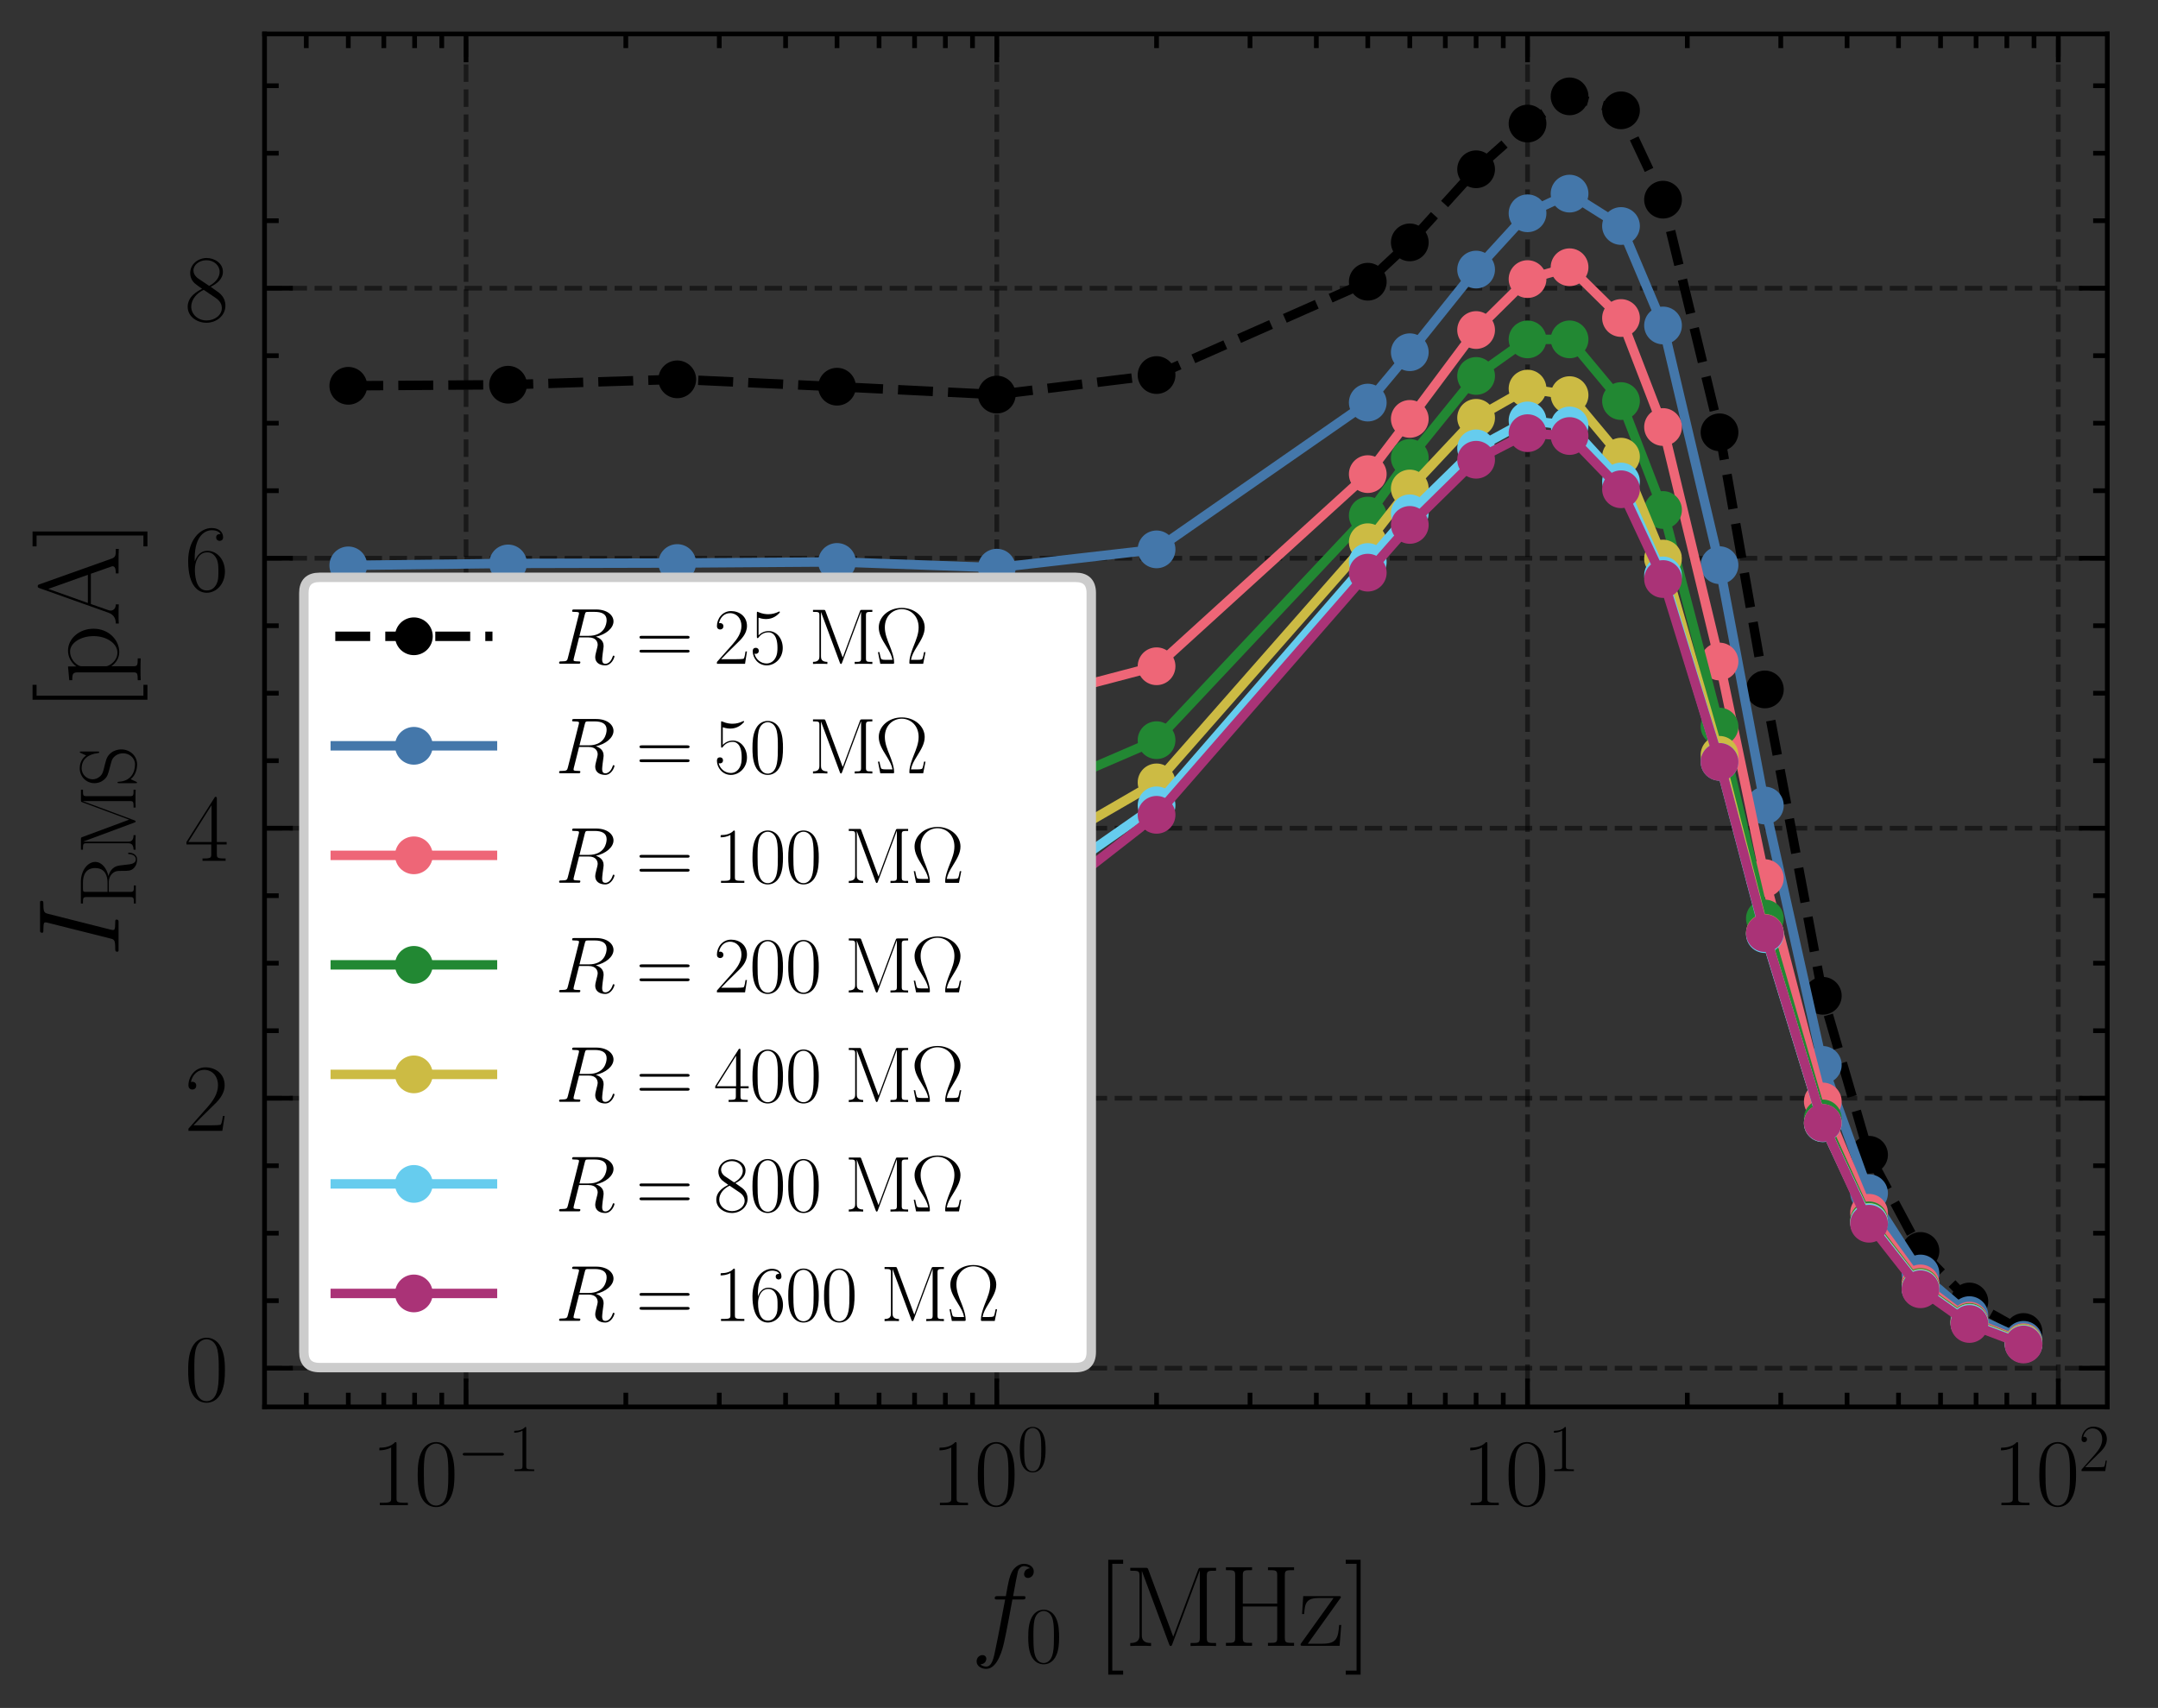 <?xml version="1.0" encoding="utf-8" standalone="no"?>
<!DOCTYPE svg PUBLIC "-//W3C//DTD SVG 1.1//EN"
  "http://www.w3.org/Graphics/SVG/1.1/DTD/svg11.dtd">
<svg xmlns:xlink="http://www.w3.org/1999/xlink" width="228.711pt" height="181.041pt" viewBox="0 0 228.711 181.041" xmlns="http://www.w3.org/2000/svg" version="1.1">
 <rect x="0" y="0" width="228.711" height="181.041" fill="#333333" stroke="none"/>
 <defs>
  <style type="text/css">*{stroke-linejoin: round; stroke-linecap: butt}</style>
 </defs>
 <g id="figure_1">
  <g id="patch_1">
   <path d="M 0 181.041 
L 228.711 181.041 
L 228.711 0 
L 0 0 
L 0 181.041 
z
" style="fill: none"/>
  </g>
  <g id="axes_1">
   <g id="patch_2">
    <path d="M 28.037 149.13 
L 223.337 149.13 
L 223.337 3.6 
L 28.037 3.6 
L 28.037 149.13 
z
" style="fill: none"/>
   </g>
   <g id="matplotlib.axis_1">
    <g id="xtick_1">
     <g id="line2d_1">
      <path d="M 49.393 149.13 
L 49.393 3.6 
" clip-path="url(#p102d78b6ca)" style="fill: none; stroke-dasharray: 1.85,0.8; stroke-dashoffset: 0; stroke: #000000; stroke-opacity: 0.5; stroke-width: 0.5"/>
     </g>
     <g id="line2d_2">
      <defs>
       <path id="m85991485e9" d="M 0 0 
L 0 -3 
" style="stroke: #000000; stroke-width: 0.5"/>
      </defs>
      <g>
       <use xlink:href="#m85991485e9" x="49.393" y="149.13" style="stroke: #000000; stroke-width: 0.5"/>
      </g>
     </g>
     <g id="line2d_3">
      <defs>
       <path id="meaa07d2885" d="M 0 0 
L 0 3 
" style="stroke: #000000; stroke-width: 0.5"/>
      </defs>
      <g>
       <use xlink:href="#meaa07d2885" x="49.393" y="3.6" style="stroke: #000000; stroke-width: 0.5"/>
      </g>
     </g>
     <g id="text_1">
      <!-- $\mathdefault{10^{-1}}$ -->
      <g transform="translate(39.313 159.548) scale(0.1 -0.1)">
       <defs>
        <path id="CMR17-31" d="M 1702 4058 
C 1702 4192 1696 4192 1606 4192 
C 1357 3916 979 3827 621 3827 
C 602 3827 570 3827 563 3808 
C 557 3795 557 3782 557 3648 
C 755 3648 1088 3686 1344 3839 
L 1344 461 
C 1344 236 1331 160 781 160 
L 589 160 
L 589 0 
C 896 0 1216 0 1523 0 
C 1830 0 2150 0 2458 0 
L 2458 160 
L 2266 160 
C 1715 160 1702 230 1702 458 
L 1702 4058 
z
" transform="scale(0.016)"/>
        <path id="CMR17-30" d="M 2688 2025 
C 2688 2416 2682 3080 2413 3591 
C 2176 4039 1798 4198 1466 4198 
C 1158 4198 768 4058 525 3597 
C 269 3118 243 2524 243 2025 
C 243 1661 250 1106 448 619 
C 723 -39 1216 -128 1466 -128 
C 1760 -128 2208 -7 2470 600 
C 2662 1042 2688 1559 2688 2025 
z
M 1466 -26 
C 1056 -26 813 325 723 812 
C 653 1188 653 1738 653 2096 
C 653 2588 653 2997 736 3387 
C 858 3929 1216 4096 1466 4096 
C 1728 4096 2067 3923 2189 3400 
C 2272 3036 2278 2607 2278 2096 
C 2278 1680 2278 1169 2202 792 
C 2067 95 1690 -26 1466 -26 
z
" transform="scale(0.016)"/>
        <path id="CMSY10-0" d="M 4218 1472 
C 4326 1472 4442 1472 4442 1600 
C 4442 1728 4326 1728 4218 1728 
L 755 1728 
C 646 1728 531 1728 531 1600 
C 531 1472 646 1472 755 1472 
L 4218 1472 
z
" transform="scale(0.016)"/>
       </defs>
       <use xlink:href="#CMR17-31" transform="scale(0.996)"/>
       <use xlink:href="#CMR17-30" transform="translate(45.69 0) scale(0.996)"/>
       <use xlink:href="#CMSY10-0" transform="translate(91.381 36.154) scale(0.697)"/>
       <use xlink:href="#CMR17-31" transform="translate(145.622 36.154) scale(0.697)"/>
      </g>
     </g>
    </g>
    <g id="xtick_2">
     <g id="line2d_4">
      <path d="M 105.643 149.13 
L 105.643 3.6 
" clip-path="url(#p102d78b6ca)" style="fill: none; stroke-dasharray: 1.85,0.8; stroke-dashoffset: 0; stroke: #000000; stroke-opacity: 0.5; stroke-width: 0.5"/>
     </g>
     <g id="line2d_5">
      <g>
       <use xlink:href="#m85991485e9" x="105.643" y="149.13" style="stroke: #000000; stroke-width: 0.5"/>
      </g>
     </g>
     <g id="line2d_6">
      <g>
       <use xlink:href="#meaa07d2885" x="105.643" y="3.6" style="stroke: #000000; stroke-width: 0.5"/>
      </g>
     </g>
     <g id="text_2">
      <!-- $\mathdefault{10^{0}}$ -->
      <g transform="translate(98.676 159.548) scale(0.1 -0.1)">
       <use xlink:href="#CMR17-31" transform="scale(0.996)"/>
       <use xlink:href="#CMR17-30" transform="translate(45.69 0) scale(0.996)"/>
       <use xlink:href="#CMR17-30" transform="translate(91.381 36.154) scale(0.697)"/>
      </g>
     </g>
    </g>
    <g id="xtick_3">
     <g id="line2d_7">
      <path d="M 161.893 149.13 
L 161.893 3.6 
" clip-path="url(#p102d78b6ca)" style="fill: none; stroke-dasharray: 1.85,0.8; stroke-dashoffset: 0; stroke: #000000; stroke-opacity: 0.5; stroke-width: 0.5"/>
     </g>
     <g id="line2d_8">
      <g>
       <use xlink:href="#m85991485e9" x="161.893" y="149.13" style="stroke: #000000; stroke-width: 0.5"/>
      </g>
     </g>
     <g id="line2d_9">
      <g>
       <use xlink:href="#meaa07d2885" x="161.893" y="3.6" style="stroke: #000000; stroke-width: 0.5"/>
      </g>
     </g>
     <g id="text_3">
      <!-- $\mathdefault{10^{1}}$ -->
      <g transform="translate(154.926 159.548) scale(0.1 -0.1)">
       <use xlink:href="#CMR17-31" transform="scale(0.996)"/>
       <use xlink:href="#CMR17-30" transform="translate(45.69 0) scale(0.996)"/>
       <use xlink:href="#CMR17-31" transform="translate(91.381 36.154) scale(0.697)"/>
      </g>
     </g>
    </g>
    <g id="xtick_4">
     <g id="line2d_10">
      <path d="M 218.144 149.13 
L 218.144 3.6 
" clip-path="url(#p102d78b6ca)" style="fill: none; stroke-dasharray: 1.85,0.8; stroke-dashoffset: 0; stroke: #000000; stroke-opacity: 0.5; stroke-width: 0.5"/>
     </g>
     <g id="line2d_11">
      <g>
       <use xlink:href="#m85991485e9" x="218.144" y="149.13" style="stroke: #000000; stroke-width: 0.5"/>
      </g>
     </g>
     <g id="line2d_12">
      <g>
       <use xlink:href="#meaa07d2885" x="218.144" y="3.6" style="stroke: #000000; stroke-width: 0.5"/>
      </g>
     </g>
     <g id="text_4">
      <!-- $\mathdefault{10^{2}}$ -->
      <g transform="translate(211.177 159.548) scale(0.1 -0.1)">
       <defs>
        <path id="CMR17-32" d="M 2669 989 
L 2554 989 
C 2490 536 2438 459 2413 420 
C 2381 369 1920 369 1830 369 
L 602 369 
C 832 619 1280 1072 1824 1597 
C 2214 1967 2669 2402 2669 3035 
C 2669 3790 2067 4224 1395 4224 
C 691 4224 262 3604 262 3030 
C 262 2780 448 2748 525 2748 
C 589 2748 781 2787 781 3010 
C 781 3207 614 3264 525 3264 
C 486 3264 448 3258 422 3245 
C 544 3790 915 4058 1306 4058 
C 1862 4058 2227 3617 2227 3035 
C 2227 2479 1901 2000 1536 1584 
L 262 146 
L 262 0 
L 2515 0 
L 2669 989 
z
" transform="scale(0.016)"/>
       </defs>
       <use xlink:href="#CMR17-31" transform="scale(0.996)"/>
       <use xlink:href="#CMR17-30" transform="translate(45.69 0) scale(0.996)"/>
       <use xlink:href="#CMR17-32" transform="translate(91.381 36.154) scale(0.697)"/>
      </g>
     </g>
    </g>
    <g id="xtick_5">
     <g id="line2d_13">
      <defs>
       <path id="m992e97b4b3" d="M 0 0 
L 0 -1.5 
" style="stroke: #000000; stroke-width: 0.5"/>
      </defs>
      <g>
       <use xlink:href="#m992e97b4b3" x="32.46" y="149.13" style="stroke: #000000; stroke-width: 0.5"/>
      </g>
     </g>
     <g id="line2d_14">
      <defs>
       <path id="m559fdcc6e4" d="M 0 0 
L 0 1.5 
" style="stroke: #000000; stroke-width: 0.5"/>
      </defs>
      <g>
       <use xlink:href="#m559fdcc6e4" x="32.46" y="3.6" style="stroke: #000000; stroke-width: 0.5"/>
      </g>
     </g>
    </g>
    <g id="xtick_6">
     <g id="line2d_15">
      <g>
       <use xlink:href="#m992e97b4b3" x="36.914" y="149.13" style="stroke: #000000; stroke-width: 0.5"/>
      </g>
     </g>
     <g id="line2d_16">
      <g>
       <use xlink:href="#m559fdcc6e4" x="36.914" y="3.6" style="stroke: #000000; stroke-width: 0.5"/>
      </g>
     </g>
    </g>
    <g id="xtick_7">
     <g id="line2d_17">
      <g>
       <use xlink:href="#m992e97b4b3" x="40.68" y="149.13" style="stroke: #000000; stroke-width: 0.5"/>
      </g>
     </g>
     <g id="line2d_18">
      <g>
       <use xlink:href="#m559fdcc6e4" x="40.68" y="3.6" style="stroke: #000000; stroke-width: 0.5"/>
      </g>
     </g>
    </g>
    <g id="xtick_8">
     <g id="line2d_19">
      <g>
       <use xlink:href="#m992e97b4b3" x="43.942" y="149.13" style="stroke: #000000; stroke-width: 0.5"/>
      </g>
     </g>
     <g id="line2d_20">
      <g>
       <use xlink:href="#m559fdcc6e4" x="43.942" y="3.6" style="stroke: #000000; stroke-width: 0.5"/>
      </g>
     </g>
    </g>
    <g id="xtick_9">
     <g id="line2d_21">
      <g>
       <use xlink:href="#m992e97b4b3" x="46.819" y="149.13" style="stroke: #000000; stroke-width: 0.5"/>
      </g>
     </g>
     <g id="line2d_22">
      <g>
       <use xlink:href="#m559fdcc6e4" x="46.819" y="3.6" style="stroke: #000000; stroke-width: 0.5"/>
      </g>
     </g>
    </g>
    <g id="xtick_10">
     <g id="line2d_23">
      <g>
       <use xlink:href="#m992e97b4b3" x="66.326" y="149.13" style="stroke: #000000; stroke-width: 0.5"/>
      </g>
     </g>
     <g id="line2d_24">
      <g>
       <use xlink:href="#m559fdcc6e4" x="66.326" y="3.6" style="stroke: #000000; stroke-width: 0.5"/>
      </g>
     </g>
    </g>
    <g id="xtick_11">
     <g id="line2d_25">
      <g>
       <use xlink:href="#m992e97b4b3" x="76.231" y="149.13" style="stroke: #000000; stroke-width: 0.5"/>
      </g>
     </g>
     <g id="line2d_26">
      <g>
       <use xlink:href="#m559fdcc6e4" x="76.231" y="3.6" style="stroke: #000000; stroke-width: 0.5"/>
      </g>
     </g>
    </g>
    <g id="xtick_12">
     <g id="line2d_27">
      <g>
       <use xlink:href="#m992e97b4b3" x="83.259" y="149.13" style="stroke: #000000; stroke-width: 0.5"/>
      </g>
     </g>
     <g id="line2d_28">
      <g>
       <use xlink:href="#m559fdcc6e4" x="83.259" y="3.6" style="stroke: #000000; stroke-width: 0.5"/>
      </g>
     </g>
    </g>
    <g id="xtick_13">
     <g id="line2d_29">
      <g>
       <use xlink:href="#m992e97b4b3" x="88.71" y="149.13" style="stroke: #000000; stroke-width: 0.5"/>
      </g>
     </g>
     <g id="line2d_30">
      <g>
       <use xlink:href="#m559fdcc6e4" x="88.71" y="3.6" style="stroke: #000000; stroke-width: 0.5"/>
      </g>
     </g>
    </g>
    <g id="xtick_14">
     <g id="line2d_31">
      <g>
       <use xlink:href="#m992e97b4b3" x="93.164" y="149.13" style="stroke: #000000; stroke-width: 0.5"/>
      </g>
     </g>
     <g id="line2d_32">
      <g>
       <use xlink:href="#m559fdcc6e4" x="93.164" y="3.6" style="stroke: #000000; stroke-width: 0.5"/>
      </g>
     </g>
    </g>
    <g id="xtick_15">
     <g id="line2d_33">
      <g>
       <use xlink:href="#m992e97b4b3" x="96.93" y="149.13" style="stroke: #000000; stroke-width: 0.5"/>
      </g>
     </g>
     <g id="line2d_34">
      <g>
       <use xlink:href="#m559fdcc6e4" x="96.93" y="3.6" style="stroke: #000000; stroke-width: 0.5"/>
      </g>
     </g>
    </g>
    <g id="xtick_16">
     <g id="line2d_35">
      <g>
       <use xlink:href="#m992e97b4b3" x="100.192" y="149.13" style="stroke: #000000; stroke-width: 0.5"/>
      </g>
     </g>
     <g id="line2d_36">
      <g>
       <use xlink:href="#m559fdcc6e4" x="100.192" y="3.6" style="stroke: #000000; stroke-width: 0.5"/>
      </g>
     </g>
    </g>
    <g id="xtick_17">
     <g id="line2d_37">
      <g>
       <use xlink:href="#m992e97b4b3" x="103.069" y="149.13" style="stroke: #000000; stroke-width: 0.5"/>
      </g>
     </g>
     <g id="line2d_38">
      <g>
       <use xlink:href="#m559fdcc6e4" x="103.069" y="3.6" style="stroke: #000000; stroke-width: 0.5"/>
      </g>
     </g>
    </g>
    <g id="xtick_18">
     <g id="line2d_39">
      <g>
       <use xlink:href="#m992e97b4b3" x="122.576" y="149.13" style="stroke: #000000; stroke-width: 0.5"/>
      </g>
     </g>
     <g id="line2d_40">
      <g>
       <use xlink:href="#m559fdcc6e4" x="122.576" y="3.6" style="stroke: #000000; stroke-width: 0.5"/>
      </g>
     </g>
    </g>
    <g id="xtick_19">
     <g id="line2d_41">
      <g>
       <use xlink:href="#m992e97b4b3" x="132.481" y="149.13" style="stroke: #000000; stroke-width: 0.5"/>
      </g>
     </g>
     <g id="line2d_42">
      <g>
       <use xlink:href="#m559fdcc6e4" x="132.481" y="3.6" style="stroke: #000000; stroke-width: 0.5"/>
      </g>
     </g>
    </g>
    <g id="xtick_20">
     <g id="line2d_43">
      <g>
       <use xlink:href="#m992e97b4b3" x="139.509" y="149.13" style="stroke: #000000; stroke-width: 0.5"/>
      </g>
     </g>
     <g id="line2d_44">
      <g>
       <use xlink:href="#m559fdcc6e4" x="139.509" y="3.6" style="stroke: #000000; stroke-width: 0.5"/>
      </g>
     </g>
    </g>
    <g id="xtick_21">
     <g id="line2d_45">
      <g>
       <use xlink:href="#m992e97b4b3" x="144.96" y="149.13" style="stroke: #000000; stroke-width: 0.5"/>
      </g>
     </g>
     <g id="line2d_46">
      <g>
       <use xlink:href="#m559fdcc6e4" x="144.96" y="3.6" style="stroke: #000000; stroke-width: 0.5"/>
      </g>
     </g>
    </g>
    <g id="xtick_22">
     <g id="line2d_47">
      <g>
       <use xlink:href="#m992e97b4b3" x="149.414" y="149.13" style="stroke: #000000; stroke-width: 0.5"/>
      </g>
     </g>
     <g id="line2d_48">
      <g>
       <use xlink:href="#m559fdcc6e4" x="149.414" y="3.6" style="stroke: #000000; stroke-width: 0.5"/>
      </g>
     </g>
    </g>
    <g id="xtick_23">
     <g id="line2d_49">
      <g>
       <use xlink:href="#m992e97b4b3" x="153.18" y="149.13" style="stroke: #000000; stroke-width: 0.5"/>
      </g>
     </g>
     <g id="line2d_50">
      <g>
       <use xlink:href="#m559fdcc6e4" x="153.18" y="3.6" style="stroke: #000000; stroke-width: 0.5"/>
      </g>
     </g>
    </g>
    <g id="xtick_24">
     <g id="line2d_51">
      <g>
       <use xlink:href="#m992e97b4b3" x="156.442" y="149.13" style="stroke: #000000; stroke-width: 0.5"/>
      </g>
     </g>
     <g id="line2d_52">
      <g>
       <use xlink:href="#m559fdcc6e4" x="156.442" y="3.6" style="stroke: #000000; stroke-width: 0.5"/>
      </g>
     </g>
    </g>
    <g id="xtick_25">
     <g id="line2d_53">
      <g>
       <use xlink:href="#m992e97b4b3" x="159.32" y="149.13" style="stroke: #000000; stroke-width: 0.5"/>
      </g>
     </g>
     <g id="line2d_54">
      <g>
       <use xlink:href="#m559fdcc6e4" x="159.32" y="3.6" style="stroke: #000000; stroke-width: 0.5"/>
      </g>
     </g>
    </g>
    <g id="xtick_26">
     <g id="line2d_55">
      <g>
       <use xlink:href="#m992e97b4b3" x="178.826" y="149.13" style="stroke: #000000; stroke-width: 0.5"/>
      </g>
     </g>
     <g id="line2d_56">
      <g>
       <use xlink:href="#m559fdcc6e4" x="178.826" y="3.6" style="stroke: #000000; stroke-width: 0.5"/>
      </g>
     </g>
    </g>
    <g id="xtick_27">
     <g id="line2d_57">
      <g>
       <use xlink:href="#m992e97b4b3" x="188.732" y="149.13" style="stroke: #000000; stroke-width: 0.5"/>
      </g>
     </g>
     <g id="line2d_58">
      <g>
       <use xlink:href="#m559fdcc6e4" x="188.732" y="3.6" style="stroke: #000000; stroke-width: 0.5"/>
      </g>
     </g>
    </g>
    <g id="xtick_28">
     <g id="line2d_59">
      <g>
       <use xlink:href="#m992e97b4b3" x="195.759" y="149.13" style="stroke: #000000; stroke-width: 0.5"/>
      </g>
     </g>
     <g id="line2d_60">
      <g>
       <use xlink:href="#m559fdcc6e4" x="195.759" y="3.6" style="stroke: #000000; stroke-width: 0.5"/>
      </g>
     </g>
    </g>
    <g id="xtick_29">
     <g id="line2d_61">
      <g>
       <use xlink:href="#m992e97b4b3" x="201.211" y="149.13" style="stroke: #000000; stroke-width: 0.5"/>
      </g>
     </g>
     <g id="line2d_62">
      <g>
       <use xlink:href="#m559fdcc6e4" x="201.211" y="3.6" style="stroke: #000000; stroke-width: 0.5"/>
      </g>
     </g>
    </g>
    <g id="xtick_30">
     <g id="line2d_63">
      <g>
       <use xlink:href="#m992e97b4b3" x="205.665" y="149.13" style="stroke: #000000; stroke-width: 0.5"/>
      </g>
     </g>
     <g id="line2d_64">
      <g>
       <use xlink:href="#m559fdcc6e4" x="205.665" y="3.6" style="stroke: #000000; stroke-width: 0.5"/>
      </g>
     </g>
    </g>
    <g id="xtick_31">
     <g id="line2d_65">
      <g>
       <use xlink:href="#m992e97b4b3" x="209.43" y="149.13" style="stroke: #000000; stroke-width: 0.5"/>
      </g>
     </g>
     <g id="line2d_66">
      <g>
       <use xlink:href="#m559fdcc6e4" x="209.43" y="3.6" style="stroke: #000000; stroke-width: 0.5"/>
      </g>
     </g>
    </g>
    <g id="xtick_32">
     <g id="line2d_67">
      <g>
       <use xlink:href="#m992e97b4b3" x="212.692" y="149.13" style="stroke: #000000; stroke-width: 0.5"/>
      </g>
     </g>
     <g id="line2d_68">
      <g>
       <use xlink:href="#m559fdcc6e4" x="212.692" y="3.6" style="stroke: #000000; stroke-width: 0.5"/>
      </g>
     </g>
    </g>
    <g id="xtick_33">
     <g id="line2d_69">
      <g>
       <use xlink:href="#m992e97b4b3" x="215.57" y="149.13" style="stroke: #000000; stroke-width: 0.5"/>
      </g>
     </g>
     <g id="line2d_70">
      <g>
       <use xlink:href="#m559fdcc6e4" x="215.57" y="3.6" style="stroke: #000000; stroke-width: 0.5"/>
      </g>
     </g>
    </g>
    <g id="text_5">
     <!-- $f_0$ [MHz] -->
     <g transform="translate(102.881 174.452) scale(0.12 -0.12)">
      <defs>
       <path id="CMMI12-66" d="M 2854 2566 
C 2982 2566 3034 2566 3034 2688 
C 3034 2752 2982 2752 2867 2752 
L 2349 2752 
C 2470 3429 2560 3897 2611 4107 
C 2650 4265 2784 4416 2950 4416 
C 3085 4416 3219 4358 3283 4298 
C 3034 4272 2957 4082 2957 3969 
C 2957 3837 3053 3759 3174 3759 
C 3302 3759 3494 3870 3494 4119 
C 3494 4393 3226 4544 2944 4544 
C 2669 4544 2400 4334 2272 4078 
C 2157 3848 2093 3611 1946 2752 
L 1517 2752 
C 1395 2752 1331 2752 1331 2637 
C 1331 2566 1370 2566 1498 2566 
L 1907 2566 
C 1792 1976 1530 542 1382 -137 
C 1274 -689 1178 -1152 858 -1152 
C 838 -1152 653 -1152 538 -1031 
C 864 -1005 864 -726 864 -720 
C 864 -593 768 -517 646 -517 
C 518 -517 326 -625 326 -867 
C 326 -1140 608 -1280 858 -1280 
C 1510 -1280 1779 -118 1850 199 
C 1965 688 2278 2376 2310 2566 
L 2854 2566 
z
" transform="scale(0.016)"/>
       <path id="CMR17-5b" d="M 1504 -1600 
L 1504 -1377 
L 902 -1377 
L 902 4544 
L 1504 4544 
L 1504 4767 
L 678 4767 
L 678 -1600 
L 1504 -1600 
z
" transform="scale(0.016)"/>
       <path id="CMR17-4d" d="M 1338 4224 
C 1299 4320 1293 4320 1158 4320 
L 339 4320 
L 339 4160 
C 781 4160 851 4160 851 3875 
L 851 610 
C 851 451 851 153 339 153 
L 339 -13 
C 486 0 755 0 915 0 
C 1075 0 1344 0 1491 -13 
L 1491 153 
C 979 153 979 451 979 610 
L 979 4135 
L 986 4135 
L 2490 89 
C 2515 25 2528 -13 2579 -13 
C 2630 -13 2643 25 2669 89 
L 4186 4166 
L 4192 4166 
L 4192 438 
C 4192 153 4122 153 3680 153 
L 3680 -13 
C 3853 0 4198 0 4384 0 
C 4570 0 4922 0 5094 -13 
L 5094 153 
C 4653 153 4582 153 4582 438 
L 4582 3875 
C 4582 4160 4653 4160 5094 4160 
L 5094 4320 
L 4282 4320 
C 4147 4320 4141 4314 4102 4218 
L 2720 502 
L 1338 4224 
z
" transform="scale(0.016)"/>
       <path id="CMR17-48" d="M 3590 3905 
C 3590 4192 3661 4192 4102 4192 
L 4102 4352 
C 3917 4352 3578 4352 3379 4352 
C 3181 4352 2842 4352 2656 4352 
L 2656 4192 
C 3098 4192 3168 4192 3168 3904 
L 3168 2341 
L 1261 2341 
L 1261 3904 
C 1261 4192 1331 4192 1773 4192 
L 1773 4352 
C 1587 4352 1248 4352 1050 4352 
C 851 4352 512 4352 326 4352 
L 326 4192 
C 768 4192 838 4192 838 3905 
L 838 447 
C 838 160 768 160 326 160 
L 326 0 
C 512 0 851 0 1050 0 
C 1248 0 1587 0 1773 0 
L 1773 160 
C 1331 160 1261 160 1261 446 
L 1261 2176 
L 3168 2176 
L 3168 446 
C 3168 160 3098 160 2656 160 
L 2656 0 
C 2842 0 3181 0 3379 0 
C 3578 0 3917 0 4102 0 
L 4102 160 
C 3661 160 3590 160 3590 447 
L 3590 3905 
z
" transform="scale(0.016)"/>
       <path id="CMR17-7a" d="M 2310 2605 
C 2362 2670 2362 2682 2362 2695 
C 2362 2752 2336 2752 2221 2752 
L 275 2752 
L 211 1760 
L 326 1760 
C 371 2381 442 2650 1178 2650 
L 1958 2650 
L 128 96 
C 128 0 134 0 269 0 
L 2291 0 
L 2381 1152 
L 2266 1152 
C 2214 442 2131 115 1350 115 
L 531 115 
L 2310 2605 
z
" transform="scale(0.016)"/>
       <path id="CMR17-5d" d="M 915 4767 
L 90 4767 
L 90 4544 
L 691 4544 
L 691 -1377 
L 90 -1377 
L 90 -1600 
L 915 -1600 
L 915 4767 
z
" transform="scale(0.016)"/>
      </defs>
      <use xlink:href="#CMMI12-66" transform="scale(0.996)"/>
      <use xlink:href="#CMR17-30" transform="translate(48.083 -14.944) scale(0.697)"/>
      <use xlink:href="#CMR17-5b" transform="translate(110.641 0) scale(0.996)"/>
      <use xlink:href="#CMR17-4d" transform="translate(135.512 0) scale(0.996)"/>
      <use xlink:href="#CMR17-48" transform="translate(220.199 0) scale(0.996)"/>
      <use xlink:href="#CMR17-7a" transform="translate(289.271 0) scale(0.996)"/>
      <use xlink:href="#CMR17-5d" transform="translate(329.757 0) scale(0.996)"/>
     </g>
    </g>
   </g>
   <g id="matplotlib.axis_2">
    <g id="ytick_1">
     <g id="line2d_71">
      <path d="M 28.037 145.029 
L 223.337 145.029 
" clip-path="url(#p102d78b6ca)" style="fill: none; stroke-dasharray: 1.85,0.8; stroke-dashoffset: 0; stroke: #000000; stroke-opacity: 0.5; stroke-width: 0.5"/>
     </g>
     <g id="line2d_72">
      <defs>
       <path id="m23c5b813ce" d="M 0 0 
L 3 0 
" style="stroke: #000000; stroke-width: 0.5"/>
      </defs>
      <g>
       <use xlink:href="#m23c5b813ce" x="28.037" y="145.029" style="stroke: #000000; stroke-width: 0.5"/>
      </g>
     </g>
     <g id="line2d_73">
      <defs>
       <path id="m02401aa78f" d="M 0 0 
L -3 0 
" style="stroke: #000000; stroke-width: 0.5"/>
      </defs>
      <g>
       <use xlink:href="#m02401aa78f" x="223.337" y="145.029" style="stroke: #000000; stroke-width: 0.5"/>
      </g>
     </g>
     <g id="text_6">
      <!-- $\mathdefault{0}$ -->
      <g transform="translate(19.555 148.488) scale(0.1 -0.1)">
       <use xlink:href="#CMR17-30" transform="scale(0.996)"/>
      </g>
     </g>
    </g>
    <g id="ytick_2">
     <g id="line2d_74">
      <path d="M 28.037 116.409 
L 223.337 116.409 
" clip-path="url(#p102d78b6ca)" style="fill: none; stroke-dasharray: 1.85,0.8; stroke-dashoffset: 0; stroke: #000000; stroke-opacity: 0.5; stroke-width: 0.5"/>
     </g>
     <g id="line2d_75">
      <g>
       <use xlink:href="#m23c5b813ce" x="28.037" y="116.409" style="stroke: #000000; stroke-width: 0.5"/>
      </g>
     </g>
     <g id="line2d_76">
      <g>
       <use xlink:href="#m02401aa78f" x="223.337" y="116.409" style="stroke: #000000; stroke-width: 0.5"/>
      </g>
     </g>
     <g id="text_7">
      <!-- $\mathdefault{2}$ -->
      <g transform="translate(19.555 119.869) scale(0.1 -0.1)">
       <use xlink:href="#CMR17-32" transform="scale(0.996)"/>
      </g>
     </g>
    </g>
    <g id="ytick_3">
     <g id="line2d_77">
      <path d="M 28.037 87.789 
L 223.337 87.789 
" clip-path="url(#p102d78b6ca)" style="fill: none; stroke-dasharray: 1.85,0.8; stroke-dashoffset: 0; stroke: #000000; stroke-opacity: 0.5; stroke-width: 0.5"/>
     </g>
     <g id="line2d_78">
      <g>
       <use xlink:href="#m23c5b813ce" x="28.037" y="87.789" style="stroke: #000000; stroke-width: 0.5"/>
      </g>
     </g>
     <g id="line2d_79">
      <g>
       <use xlink:href="#m02401aa78f" x="223.337" y="87.789" style="stroke: #000000; stroke-width: 0.5"/>
      </g>
     </g>
     <g id="text_8">
      <!-- $\mathdefault{4}$ -->
      <g transform="translate(19.555 91.249) scale(0.1 -0.1)">
       <defs>
        <path id="CMR17-34" d="M 2150 4122 
C 2150 4256 2144 4256 2029 4256 
L 128 1254 
L 128 1088 
L 1779 1088 
L 1779 457 
C 1779 224 1766 160 1318 160 
L 1197 160 
L 1197 0 
C 1402 0 1747 0 1965 0 
C 2182 0 2528 0 2733 0 
L 2733 160 
L 2611 160 
C 2163 160 2150 224 2150 457 
L 2150 1088 
L 2803 1088 
L 2803 1254 
L 2150 1254 
L 2150 4122 
z
M 1798 3703 
L 1798 1254 
L 256 1254 
L 1798 3703 
z
" transform="scale(0.016)"/>
       </defs>
       <use xlink:href="#CMR17-34" transform="scale(0.996)"/>
      </g>
     </g>
    </g>
    <g id="ytick_4">
     <g id="line2d_80">
      <path d="M 28.037 59.17 
L 223.337 59.17 
" clip-path="url(#p102d78b6ca)" style="fill: none; stroke-dasharray: 1.85,0.8; stroke-dashoffset: 0; stroke: #000000; stroke-opacity: 0.5; stroke-width: 0.5"/>
     </g>
     <g id="line2d_81">
      <g>
       <use xlink:href="#m23c5b813ce" x="28.037" y="59.17" style="stroke: #000000; stroke-width: 0.5"/>
      </g>
     </g>
     <g id="line2d_82">
      <g>
       <use xlink:href="#m02401aa78f" x="223.337" y="59.17" style="stroke: #000000; stroke-width: 0.5"/>
      </g>
     </g>
     <g id="text_9">
      <!-- $\mathdefault{6}$ -->
      <g transform="translate(19.555 62.629) scale(0.1 -0.1)">
       <defs>
        <path id="CMR17-36" d="M 678 2176 
C 678 3690 1395 4032 1811 4032 
C 1946 4032 2272 4009 2400 3776 
C 2298 3776 2106 3776 2106 3553 
C 2106 3381 2246 3323 2336 3323 
C 2394 3323 2566 3348 2566 3560 
C 2566 3954 2246 4179 1805 4179 
C 1043 4179 243 3390 243 1984 
C 243 253 966 -128 1478 -128 
C 2099 -128 2688 427 2688 1283 
C 2688 2081 2170 2662 1517 2662 
C 1126 2662 838 2407 678 1960 
L 678 2176 
z
M 1478 25 
C 691 25 691 1200 691 1436 
C 691 1896 909 2560 1504 2560 
C 1613 2560 1926 2560 2138 2120 
C 2253 1870 2253 1609 2253 1289 
C 2253 944 2253 690 2118 434 
C 1978 171 1773 25 1478 25 
z
" transform="scale(0.016)"/>
       </defs>
       <use xlink:href="#CMR17-36" transform="scale(0.996)"/>
      </g>
     </g>
    </g>
    <g id="ytick_5">
     <g id="line2d_83">
      <path d="M 28.037 30.55 
L 223.337 30.55 
" clip-path="url(#p102d78b6ca)" style="fill: none; stroke-dasharray: 1.85,0.8; stroke-dashoffset: 0; stroke: #000000; stroke-opacity: 0.5; stroke-width: 0.5"/>
     </g>
     <g id="line2d_84">
      <g>
       <use xlink:href="#m23c5b813ce" x="28.037" y="30.55" style="stroke: #000000; stroke-width: 0.5"/>
      </g>
     </g>
     <g id="line2d_85">
      <g>
       <use xlink:href="#m02401aa78f" x="223.337" y="30.55" style="stroke: #000000; stroke-width: 0.5"/>
      </g>
     </g>
     <g id="text_10">
      <!-- $\mathdefault{8}$ -->
      <g transform="translate(19.555 34.009) scale(0.1 -0.1)">
       <defs>
        <path id="CMR17-38" d="M 1741 2264 
C 2144 2467 2554 2773 2554 3263 
C 2554 3841 1990 4179 1472 4179 
C 890 4179 378 3759 378 3180 
C 378 3021 416 2747 666 2505 
C 730 2442 998 2251 1171 2130 
C 883 1983 211 1634 211 934 
C 211 279 838 -128 1459 -128 
C 2144 -128 2720 362 2720 1010 
C 2720 1590 2330 1857 2074 2029 
L 1741 2264 
z
M 902 2822 
C 851 2854 595 3051 595 3351 
C 595 3739 998 4032 1459 4032 
C 1965 4032 2336 3676 2336 3262 
C 2336 2669 1670 2331 1638 2331 
C 1632 2331 1626 2331 1574 2370 
L 902 2822 
z
M 2080 1519 
C 2176 1449 2483 1240 2483 851 
C 2483 381 2010 25 1472 25 
C 890 25 448 438 448 940 
C 448 1443 838 1862 1280 2060 
L 2080 1519 
z
" transform="scale(0.016)"/>
       </defs>
       <use xlink:href="#CMR17-38" transform="scale(0.996)"/>
      </g>
     </g>
    </g>
    <g id="ytick_6">
     <g id="line2d_86">
      <defs>
       <path id="me8b0b345fd" d="M 0 0 
L 1.5 0 
" style="stroke: #000000; stroke-width: 0.5"/>
      </defs>
      <g>
       <use xlink:href="#me8b0b345fd" x="28.037" y="137.874" style="stroke: #000000; stroke-width: 0.5"/>
      </g>
     </g>
     <g id="line2d_87">
      <defs>
       <path id="mb519f78930" d="M 0 0 
L -1.5 0 
" style="stroke: #000000; stroke-width: 0.5"/>
      </defs>
      <g>
       <use xlink:href="#mb519f78930" x="223.337" y="137.874" style="stroke: #000000; stroke-width: 0.5"/>
      </g>
     </g>
    </g>
    <g id="ytick_7">
     <g id="line2d_88">
      <g>
       <use xlink:href="#me8b0b345fd" x="28.037" y="130.719" style="stroke: #000000; stroke-width: 0.5"/>
      </g>
     </g>
     <g id="line2d_89">
      <g>
       <use xlink:href="#mb519f78930" x="223.337" y="130.719" style="stroke: #000000; stroke-width: 0.5"/>
      </g>
     </g>
    </g>
    <g id="ytick_8">
     <g id="line2d_90">
      <g>
       <use xlink:href="#me8b0b345fd" x="28.037" y="123.564" style="stroke: #000000; stroke-width: 0.5"/>
      </g>
     </g>
     <g id="line2d_91">
      <g>
       <use xlink:href="#mb519f78930" x="223.337" y="123.564" style="stroke: #000000; stroke-width: 0.5"/>
      </g>
     </g>
    </g>
    <g id="ytick_9">
     <g id="line2d_92">
      <g>
       <use xlink:href="#me8b0b345fd" x="28.037" y="109.254" style="stroke: #000000; stroke-width: 0.5"/>
      </g>
     </g>
     <g id="line2d_93">
      <g>
       <use xlink:href="#mb519f78930" x="223.337" y="109.254" style="stroke: #000000; stroke-width: 0.5"/>
      </g>
     </g>
    </g>
    <g id="ytick_10">
     <g id="line2d_94">
      <g>
       <use xlink:href="#me8b0b345fd" x="28.037" y="102.099" style="stroke: #000000; stroke-width: 0.5"/>
      </g>
     </g>
     <g id="line2d_95">
      <g>
       <use xlink:href="#mb519f78930" x="223.337" y="102.099" style="stroke: #000000; stroke-width: 0.5"/>
      </g>
     </g>
    </g>
    <g id="ytick_11">
     <g id="line2d_96">
      <g>
       <use xlink:href="#me8b0b345fd" x="28.037" y="94.944" style="stroke: #000000; stroke-width: 0.5"/>
      </g>
     </g>
     <g id="line2d_97">
      <g>
       <use xlink:href="#mb519f78930" x="223.337" y="94.944" style="stroke: #000000; stroke-width: 0.5"/>
      </g>
     </g>
    </g>
    <g id="ytick_12">
     <g id="line2d_98">
      <g>
       <use xlink:href="#me8b0b345fd" x="28.037" y="80.634" style="stroke: #000000; stroke-width: 0.5"/>
      </g>
     </g>
     <g id="line2d_99">
      <g>
       <use xlink:href="#mb519f78930" x="223.337" y="80.634" style="stroke: #000000; stroke-width: 0.5"/>
      </g>
     </g>
    </g>
    <g id="ytick_13">
     <g id="line2d_100">
      <g>
       <use xlink:href="#me8b0b345fd" x="28.037" y="73.479" style="stroke: #000000; stroke-width: 0.5"/>
      </g>
     </g>
     <g id="line2d_101">
      <g>
       <use xlink:href="#mb519f78930" x="223.337" y="73.479" style="stroke: #000000; stroke-width: 0.5"/>
      </g>
     </g>
    </g>
    <g id="ytick_14">
     <g id="line2d_102">
      <g>
       <use xlink:href="#me8b0b345fd" x="28.037" y="66.325" style="stroke: #000000; stroke-width: 0.5"/>
      </g>
     </g>
     <g id="line2d_103">
      <g>
       <use xlink:href="#mb519f78930" x="223.337" y="66.325" style="stroke: #000000; stroke-width: 0.5"/>
      </g>
     </g>
    </g>
    <g id="ytick_15">
     <g id="line2d_104">
      <g>
       <use xlink:href="#me8b0b345fd" x="28.037" y="52.015" style="stroke: #000000; stroke-width: 0.5"/>
      </g>
     </g>
     <g id="line2d_105">
      <g>
       <use xlink:href="#mb519f78930" x="223.337" y="52.015" style="stroke: #000000; stroke-width: 0.5"/>
      </g>
     </g>
    </g>
    <g id="ytick_16">
     <g id="line2d_106">
      <g>
       <use xlink:href="#me8b0b345fd" x="28.037" y="44.86" style="stroke: #000000; stroke-width: 0.5"/>
      </g>
     </g>
     <g id="line2d_107">
      <g>
       <use xlink:href="#mb519f78930" x="223.337" y="44.86" style="stroke: #000000; stroke-width: 0.5"/>
      </g>
     </g>
    </g>
    <g id="ytick_17">
     <g id="line2d_108">
      <g>
       <use xlink:href="#me8b0b345fd" x="28.037" y="37.705" style="stroke: #000000; stroke-width: 0.5"/>
      </g>
     </g>
     <g id="line2d_109">
      <g>
       <use xlink:href="#mb519f78930" x="223.337" y="37.705" style="stroke: #000000; stroke-width: 0.5"/>
      </g>
     </g>
    </g>
    <g id="ytick_18">
     <g id="line2d_110">
      <g>
       <use xlink:href="#me8b0b345fd" x="28.037" y="23.395" style="stroke: #000000; stroke-width: 0.5"/>
      </g>
     </g>
     <g id="line2d_111">
      <g>
       <use xlink:href="#mb519f78930" x="223.337" y="23.395" style="stroke: #000000; stroke-width: 0.5"/>
      </g>
     </g>
    </g>
    <g id="ytick_19">
     <g id="line2d_112">
      <g>
       <use xlink:href="#me8b0b345fd" x="28.037" y="16.24" style="stroke: #000000; stroke-width: 0.5"/>
      </g>
     </g>
     <g id="line2d_113">
      <g>
       <use xlink:href="#mb519f78930" x="223.337" y="16.24" style="stroke: #000000; stroke-width: 0.5"/>
      </g>
     </g>
    </g>
    <g id="ytick_20">
     <g id="line2d_114">
      <g>
       <use xlink:href="#me8b0b345fd" x="28.037" y="9.085" style="stroke: #000000; stroke-width: 0.5"/>
      </g>
     </g>
     <g id="line2d_115">
      <g>
       <use xlink:href="#mb519f78930" x="223.337" y="9.085" style="stroke: #000000; stroke-width: 0.5"/>
      </g>
     </g>
    </g>
    <g id="text_11">
     <!-- $I_{\text{RMS}}$ [pA] -->
     <g transform="translate(12.566 101.382) rotate(-90) scale(0.12 -0.12)">
      <defs>
       <path id="CMMI12-49" d="M 2355 3880 
C 2413 4103 2426 4167 2893 4167 
C 3034 4167 3085 4167 3085 4288 
C 3085 4352 3014 4352 2995 4352 
C 2880 4352 2739 4352 2624 4352 
L 1837 4352 
C 1709 4352 1562 4352 1434 4352 
C 1382 4352 1312 4352 1312 4231 
C 1312 4167 1363 4167 1491 4167 
C 1888 4167 1888 4116 1888 4046 
C 1888 4002 1875 3963 1862 3906 
L 998 472 
C 941 249 928 185 461 185 
C 320 185 262 185 262 64 
C 262 0 326 0 358 0 
C 474 0 614 0 730 0 
L 1517 0 
C 1645 0 1786 0 1914 0 
C 1965 0 2042 0 2042 115 
C 2042 185 2003 185 1862 185 
C 1466 185 1466 236 1466 312 
C 1466 325 1466 357 1491 459 
L 2355 3880 
z
" transform="scale(0.016)"/>
       <path id="CMR17-52" d="M 2509 2146 
C 3117 2268 3629 2676 3629 3186 
C 3629 3785 2950 4326 2054 4326 
L 333 4326 
L 333 4160 
C 774 4160 845 4160 845 3873 
L 845 415 
C 845 128 774 128 333 128 
L 333 -26 
C 518 -26 851 -26 1050 -26 
C 1248 -26 1581 -26 1766 -26 
L 1766 128 
C 1325 128 1254 128 1254 417 
L 1254 2112 
L 2003 2112 
C 2368 2112 2573 1964 2662 1881 
C 2918 1632 2918 1459 2918 1024 
C 2918 595 2918 377 3110 160 
C 3354 -102 3680 -128 3821 -128 
C 4294 -128 4365 396 4365 503 
C 4365 540 4365 585 4307 585 
C 4256 585 4250 547 4250 522 
C 4218 112 4032 -26 3834 -26 
C 3482 -26 3443 375 3405 764 
C 3386 898 3373 993 3360 1133 
C 3322 1452 3270 1917 2509 2146 
z
M 1984 2214 
L 1254 2214 
L 1254 3913 
C 1254 4129 1267 4160 1523 4160 
L 1990 4160 
C 2522 4160 3142 3977 3142 3190 
C 3142 2372 2464 2214 1984 2214 
z
" transform="scale(0.016)"/>
       <path id="CMR17-53" d="M 2803 4290 
C 2803 4404 2797 4411 2758 4411 
C 2720 4411 2707 4385 2682 4328 
L 2490 3907 
C 2246 4257 1875 4416 1472 4416 
C 819 4416 294 3901 294 3253 
C 294 3056 339 2776 557 2510 
C 794 2218 1018 2167 1530 2033 
C 1722 1982 2042 1899 2106 1874 
C 2470 1722 2662 1341 2662 985 
C 2662 527 2336 38 1779 38 
C 1094 38 454 419 410 1311 
C 403 1413 397 1419 352 1419 
C 301 1419 294 1413 294 1285 
L 294 -1 
C 294 -115 301 -122 339 -122 
C 384 -122 397 -90 486 108 
C 493 127 493 140 614 381 
C 934 -39 1472 -128 1779 -128 
C 2477 -128 2970 451 2970 1124 
C 2970 1454 2848 1708 2778 1823 
C 2509 2230 2221 2306 1914 2382 
C 1869 2402 1856 2402 1498 2490 
C 1152 2579 1005 2624 845 2796 
C 666 2992 602 3196 602 3399 
C 602 3812 934 4263 1478 4263 
C 2157 4263 2579 3786 2675 2993 
C 2694 2878 2701 2872 2746 2872 
C 2803 2872 2803 2891 2803 2999 
L 2803 4290 
z
" transform="scale(0.016)"/>
       <path id="CMR17-70" d="M 1408 -1063 
C 998 -1063 973 -1037 973 -789 
L 973 402 
C 1158 134 1427 -38 1766 -38 
C 2406 -38 3053 523 3053 1388 
C 3053 2191 2496 2802 1837 2802 
C 1453 2802 1139 2592 960 2338 
L 960 2802 
L 198 2732 
L 198 2567 
C 576 2567 634 2528 634 2223 
L 634 -789 
C 634 -1031 608 -1063 198 -1063 
L 198 -1228 
C 352 -1216 634 -1216 800 -1216 
C 966 -1216 1254 -1216 1408 -1228 
L 1408 -1063 
z
M 973 2012 
C 973 2102 973 2235 1222 2471 
C 1254 2497 1472 2688 1792 2688 
C 2259 2688 2643 2108 2643 1382 
C 2643 656 2234 64 1728 64 
C 1498 64 1248 172 1056 472 
C 973 612 973 650 973 752 
L 973 2012 
z
" transform="scale(0.016)"/>
       <path id="CMR17-41" d="M 2323 4378 
C 2291 4461 2278 4480 2214 4480 
C 2150 4480 2138 4461 2106 4378 
L 749 566 
C 627 223 371 153 147 153 
L 147 -13 
C 262 0 518 0 640 0 
C 800 0 1056 0 1210 -13 
L 1210 153 
C 909 153 864 361 864 439 
C 864 497 877 530 890 569 
L 1229 1536 
L 2906 1536 
L 3290 442 
C 3322 365 3322 352 3322 327 
C 3322 153 3046 153 2925 153 
L 2925 0 
C 3110 0 3443 0 3642 0 
C 3808 0 4128 0 4282 -13 
L 4282 153 
C 3942 153 3827 153 3744 387 
L 2323 4378 
z
M 2067 3893 
L 2848 1702 
L 1286 1702 
L 2067 3893 
z
" transform="scale(0.016)"/>
      </defs>
      <use xlink:href="#CMMI12-49" transform="scale(0.996)"/>
      <use xlink:href="#CMR17-52" transform="translate(43.024 -14.944) scale(0.697)"/>
      <use xlink:href="#CMR17-4d" transform="translate(90.478 -14.944) scale(0.697)"/>
      <use xlink:href="#CMR17-53" transform="translate(149.758 -14.944) scale(0.697)"/>
      <use xlink:href="#CMR17-5b" transform="translate(215.959 0) scale(0.996)"/>
      <use xlink:href="#CMR17-70" transform="translate(240.83 0) scale(0.996)"/>
      <use xlink:href="#CMR17-41" transform="translate(291.725 0) scale(0.996)"/>
      <use xlink:href="#CMR17-5d" transform="translate(360.798 0) scale(0.996)"/>
     </g>
    </g>
   </g>
   <g id="line2d_116">
    <path d="M 36.914 40.895 
L 53.847 40.78 
L 71.777 40.21 
L 88.71 40.989 
L 105.643 41.826 
L 122.576 39.756 
L 144.96 29.862 
L 149.414 25.693 
L 156.442 17.943 
L 161.893 13.099 
L 166.347 10.215 
L 171.799 11.695 
L 176.253 21.164 
L 182.241 45.825 
L 187.046 73.079 
L 193.186 105.554 
L 198.088 122.406 
L 203.539 132.601 
L 208.722 137.958 
L 214.459 141.19 
" clip-path="url(#p102d78b6ca)" style="fill: none; stroke-dasharray: 3.7,1.6; stroke-dashoffset: 0; stroke: #000000"/>
    <defs>
     <path id="m1ee8ed4ef9" d="M 0 1.5 
C 0.398 1.5 0.779 1.342 1.061 1.061 
C 1.342 0.779 1.5 0.398 1.5 0 
C 1.5 -0.398 1.342 -0.779 1.061 -1.061 
C 0.779 -1.342 0.398 -1.5 0 -1.5 
C -0.398 -1.5 -0.779 -1.342 -1.061 -1.061 
C -1.342 -0.779 -1.5 -0.398 -1.5 0 
C -1.5 0.398 -1.342 0.779 -1.061 1.061 
C -0.779 1.342 -0.398 1.5 0 1.5 
z
" style="stroke: #000000"/>
    </defs>
    <g clip-path="url(#p102d78b6ca)">
     <use xlink:href="#m1ee8ed4ef9" x="36.914" y="40.895" style="stroke: #000000"/>
     <use xlink:href="#m1ee8ed4ef9" x="53.847" y="40.78" style="stroke: #000000"/>
     <use xlink:href="#m1ee8ed4ef9" x="71.777" y="40.21" style="stroke: #000000"/>
     <use xlink:href="#m1ee8ed4ef9" x="88.71" y="40.989" style="stroke: #000000"/>
     <use xlink:href="#m1ee8ed4ef9" x="105.643" y="41.826" style="stroke: #000000"/>
     <use xlink:href="#m1ee8ed4ef9" x="122.576" y="39.756" style="stroke: #000000"/>
     <use xlink:href="#m1ee8ed4ef9" x="144.96" y="29.862" style="stroke: #000000"/>
     <use xlink:href="#m1ee8ed4ef9" x="149.414" y="25.693" style="stroke: #000000"/>
     <use xlink:href="#m1ee8ed4ef9" x="156.442" y="17.943" style="stroke: #000000"/>
     <use xlink:href="#m1ee8ed4ef9" x="161.893" y="13.099" style="stroke: #000000"/>
     <use xlink:href="#m1ee8ed4ef9" x="166.347" y="10.215" style="stroke: #000000"/>
     <use xlink:href="#m1ee8ed4ef9" x="171.799" y="11.695" style="stroke: #000000"/>
     <use xlink:href="#m1ee8ed4ef9" x="176.253" y="21.164" style="stroke: #000000"/>
     <use xlink:href="#m1ee8ed4ef9" x="182.241" y="45.825" style="stroke: #000000"/>
     <use xlink:href="#m1ee8ed4ef9" x="187.046" y="73.079" style="stroke: #000000"/>
     <use xlink:href="#m1ee8ed4ef9" x="193.186" y="105.554" style="stroke: #000000"/>
     <use xlink:href="#m1ee8ed4ef9" x="198.088" y="122.406" style="stroke: #000000"/>
     <use xlink:href="#m1ee8ed4ef9" x="203.539" y="132.601" style="stroke: #000000"/>
     <use xlink:href="#m1ee8ed4ef9" x="208.722" y="137.958" style="stroke: #000000"/>
     <use xlink:href="#m1ee8ed4ef9" x="214.459" y="141.19" style="stroke: #000000"/>
    </g>
   </g>
   <g id="line2d_117">
    <path d="M 36.914 59.93 
L 53.847 59.724 
L 71.777 59.681 
L 88.71 59.564 
L 105.643 60.173 
L 122.576 58.233 
L 144.96 42.674 
L 149.414 37.336 
L 156.442 28.575 
L 161.893 22.609 
L 166.347 20.523 
L 171.799 23.956 
L 176.253 34.5 
L 182.241 59.908 
L 187.046 85.386 
L 193.186 112.882 
L 198.088 126.478 
L 203.539 134.991 
L 208.722 139.403 
L 214.459 142.024 
" clip-path="url(#p102d78b6ca)" style="fill: none; stroke: #4477aa; stroke-linecap: square"/>
    <defs>
     <path id="mc028c52485" d="M 0 1.5 
C 0.398 1.5 0.779 1.342 1.061 1.061 
C 1.342 0.779 1.5 0.398 1.5 0 
C 1.5 -0.398 1.342 -0.779 1.061 -1.061 
C 0.779 -1.342 0.398 -1.5 0 -1.5 
C -0.398 -1.5 -0.779 -1.342 -1.061 -1.061 
C -1.342 -0.779 -1.5 -0.398 -1.5 0 
C -1.5 0.398 -1.342 0.779 -1.061 1.061 
C -0.779 1.342 -0.398 1.5 0 1.5 
z
" style="stroke: #4477aa"/>
    </defs>
    <g clip-path="url(#p102d78b6ca)">
     <use xlink:href="#mc028c52485" x="36.914" y="59.93" style="fill: #4477aa; stroke: #4477aa"/>
     <use xlink:href="#mc028c52485" x="53.847" y="59.724" style="fill: #4477aa; stroke: #4477aa"/>
     <use xlink:href="#mc028c52485" x="71.777" y="59.681" style="fill: #4477aa; stroke: #4477aa"/>
     <use xlink:href="#mc028c52485" x="88.71" y="59.564" style="fill: #4477aa; stroke: #4477aa"/>
     <use xlink:href="#mc028c52485" x="105.643" y="60.173" style="fill: #4477aa; stroke: #4477aa"/>
     <use xlink:href="#mc028c52485" x="122.576" y="58.233" style="fill: #4477aa; stroke: #4477aa"/>
     <use xlink:href="#mc028c52485" x="144.96" y="42.674" style="fill: #4477aa; stroke: #4477aa"/>
     <use xlink:href="#mc028c52485" x="149.414" y="37.336" style="fill: #4477aa; stroke: #4477aa"/>
     <use xlink:href="#mc028c52485" x="156.442" y="28.575" style="fill: #4477aa; stroke: #4477aa"/>
     <use xlink:href="#mc028c52485" x="161.893" y="22.609" style="fill: #4477aa; stroke: #4477aa"/>
     <use xlink:href="#mc028c52485" x="166.347" y="20.523" style="fill: #4477aa; stroke: #4477aa"/>
     <use xlink:href="#mc028c52485" x="171.799" y="23.956" style="fill: #4477aa; stroke: #4477aa"/>
     <use xlink:href="#mc028c52485" x="176.253" y="34.5" style="fill: #4477aa; stroke: #4477aa"/>
     <use xlink:href="#mc028c52485" x="182.241" y="59.908" style="fill: #4477aa; stroke: #4477aa"/>
     <use xlink:href="#mc028c52485" x="187.046" y="85.386" style="fill: #4477aa; stroke: #4477aa"/>
     <use xlink:href="#mc028c52485" x="193.186" y="112.882" style="fill: #4477aa; stroke: #4477aa"/>
     <use xlink:href="#mc028c52485" x="198.088" y="126.478" style="fill: #4477aa; stroke: #4477aa"/>
     <use xlink:href="#mc028c52485" x="203.539" y="134.991" style="fill: #4477aa; stroke: #4477aa"/>
     <use xlink:href="#mc028c52485" x="208.722" y="139.403" style="fill: #4477aa; stroke: #4477aa"/>
     <use xlink:href="#mc028c52485" x="214.459" y="142.024" style="fill: #4477aa; stroke: #4477aa"/>
    </g>
   </g>
   <g id="line2d_118">
    <path d="M 36.914 75.648 
L 53.847 75.272 
L 71.777 75.15 
L 88.71 75.176 
L 105.643 75.068 
L 122.576 70.623 
L 144.96 50.257 
L 149.414 44.403 
L 156.442 34.984 
L 161.893 29.584 
L 166.347 28.328 
L 171.799 33.71 
L 176.253 45.265 
L 182.241 70.123 
L 187.046 93.081 
L 193.186 116.754 
L 198.088 128.556 
L 203.539 136.041 
L 208.722 139.982 
L 214.459 142.275 
" clip-path="url(#p102d78b6ca)" style="fill: none; stroke: #ee6677; stroke-linecap: square"/>
    <defs>
     <path id="ma3fc400bd8" d="M 0 1.5 
C 0.398 1.5 0.779 1.342 1.061 1.061 
C 1.342 0.779 1.5 0.398 1.5 0 
C 1.5 -0.398 1.342 -0.779 1.061 -1.061 
C 0.779 -1.342 0.398 -1.5 0 -1.5 
C -0.398 -1.5 -0.779 -1.342 -1.061 -1.061 
C -1.342 -0.779 -1.5 -0.398 -1.5 0 
C -1.5 0.398 -1.342 0.779 -1.061 1.061 
C -0.779 1.342 -0.398 1.5 0 1.5 
z
" style="stroke: #ee6677"/>
    </defs>
    <g clip-path="url(#p102d78b6ca)">
     <use xlink:href="#ma3fc400bd8" x="36.914" y="75.648" style="fill: #ee6677; stroke: #ee6677"/>
     <use xlink:href="#ma3fc400bd8" x="53.847" y="75.272" style="fill: #ee6677; stroke: #ee6677"/>
     <use xlink:href="#ma3fc400bd8" x="71.777" y="75.15" style="fill: #ee6677; stroke: #ee6677"/>
     <use xlink:href="#ma3fc400bd8" x="88.71" y="75.176" style="fill: #ee6677; stroke: #ee6677"/>
     <use xlink:href="#ma3fc400bd8" x="105.643" y="75.068" style="fill: #ee6677; stroke: #ee6677"/>
     <use xlink:href="#ma3fc400bd8" x="122.576" y="70.623" style="fill: #ee6677; stroke: #ee6677"/>
     <use xlink:href="#ma3fc400bd8" x="144.96" y="50.257" style="fill: #ee6677; stroke: #ee6677"/>
     <use xlink:href="#ma3fc400bd8" x="149.414" y="44.403" style="fill: #ee6677; stroke: #ee6677"/>
     <use xlink:href="#ma3fc400bd8" x="156.442" y="34.984" style="fill: #ee6677; stroke: #ee6677"/>
     <use xlink:href="#ma3fc400bd8" x="161.893" y="29.584" style="fill: #ee6677; stroke: #ee6677"/>
     <use xlink:href="#ma3fc400bd8" x="166.347" y="28.328" style="fill: #ee6677; stroke: #ee6677"/>
     <use xlink:href="#ma3fc400bd8" x="171.799" y="33.71" style="fill: #ee6677; stroke: #ee6677"/>
     <use xlink:href="#ma3fc400bd8" x="176.253" y="45.265" style="fill: #ee6677; stroke: #ee6677"/>
     <use xlink:href="#ma3fc400bd8" x="182.241" y="70.123" style="fill: #ee6677; stroke: #ee6677"/>
     <use xlink:href="#ma3fc400bd8" x="187.046" y="93.081" style="fill: #ee6677; stroke: #ee6677"/>
     <use xlink:href="#ma3fc400bd8" x="193.186" y="116.754" style="fill: #ee6677; stroke: #ee6677"/>
     <use xlink:href="#ma3fc400bd8" x="198.088" y="128.556" style="fill: #ee6677; stroke: #ee6677"/>
     <use xlink:href="#ma3fc400bd8" x="203.539" y="136.041" style="fill: #ee6677; stroke: #ee6677"/>
     <use xlink:href="#ma3fc400bd8" x="208.722" y="139.982" style="fill: #ee6677; stroke: #ee6677"/>
     <use xlink:href="#ma3fc400bd8" x="214.459" y="142.275" style="fill: #ee6677; stroke: #ee6677"/>
    </g>
   </g>
   <g id="line2d_119">
    <path d="M 36.914 87.762 
L 53.847 87.441 
L 71.777 87.157 
L 88.71 86.859 
L 105.643 85.764 
L 122.576 78.459 
L 144.96 54.65 
L 149.414 48.537 
L 156.442 39.851 
L 161.893 35.975 
L 166.347 35.972 
L 171.799 42.512 
L 176.253 54.057 
L 182.241 77.017 
L 187.046 97.361 
L 193.186 118.552 
L 198.088 129.357 
L 203.539 136.423 
L 208.722 140.128 
L 214.459 142.361 
" clip-path="url(#p102d78b6ca)" style="fill: none; stroke: #228833; stroke-linecap: square"/>
    <defs>
     <path id="mc93062a974" d="M 0 1.5 
C 0.398 1.5 0.779 1.342 1.061 1.061 
C 1.342 0.779 1.5 0.398 1.5 0 
C 1.5 -0.398 1.342 -0.779 1.061 -1.061 
C 0.779 -1.342 0.398 -1.5 0 -1.5 
C -0.398 -1.5 -0.779 -1.342 -1.061 -1.061 
C -1.342 -0.779 -1.5 -0.398 -1.5 0 
C -1.5 0.398 -1.342 0.779 -1.061 1.061 
C -0.779 1.342 -0.398 1.5 0 1.5 
z
" style="stroke: #228833"/>
    </defs>
    <g clip-path="url(#p102d78b6ca)">
     <use xlink:href="#mc93062a974" x="36.914" y="87.762" style="fill: #228833; stroke: #228833"/>
     <use xlink:href="#mc93062a974" x="53.847" y="87.441" style="fill: #228833; stroke: #228833"/>
     <use xlink:href="#mc93062a974" x="71.777" y="87.157" style="fill: #228833; stroke: #228833"/>
     <use xlink:href="#mc93062a974" x="88.71" y="86.859" style="fill: #228833; stroke: #228833"/>
     <use xlink:href="#mc93062a974" x="105.643" y="85.764" style="fill: #228833; stroke: #228833"/>
     <use xlink:href="#mc93062a974" x="122.576" y="78.459" style="fill: #228833; stroke: #228833"/>
     <use xlink:href="#mc93062a974" x="144.96" y="54.65" style="fill: #228833; stroke: #228833"/>
     <use xlink:href="#mc93062a974" x="149.414" y="48.537" style="fill: #228833; stroke: #228833"/>
     <use xlink:href="#mc93062a974" x="156.442" y="39.851" style="fill: #228833; stroke: #228833"/>
     <use xlink:href="#mc93062a974" x="161.893" y="35.975" style="fill: #228833; stroke: #228833"/>
     <use xlink:href="#mc93062a974" x="166.347" y="35.972" style="fill: #228833; stroke: #228833"/>
     <use xlink:href="#mc93062a974" x="171.799" y="42.512" style="fill: #228833; stroke: #228833"/>
     <use xlink:href="#mc93062a974" x="176.253" y="54.057" style="fill: #228833; stroke: #228833"/>
     <use xlink:href="#mc93062a974" x="182.241" y="77.017" style="fill: #228833; stroke: #228833"/>
     <use xlink:href="#mc93062a974" x="187.046" y="97.361" style="fill: #228833; stroke: #228833"/>
     <use xlink:href="#mc93062a974" x="193.186" y="118.552" style="fill: #228833; stroke: #228833"/>
     <use xlink:href="#mc93062a974" x="198.088" y="129.357" style="fill: #228833; stroke: #228833"/>
     <use xlink:href="#mc93062a974" x="203.539" y="136.423" style="fill: #228833; stroke: #228833"/>
     <use xlink:href="#mc93062a974" x="208.722" y="140.128" style="fill: #228833; stroke: #228833"/>
     <use xlink:href="#mc93062a974" x="214.459" y="142.361" style="fill: #228833; stroke: #228833"/>
    </g>
   </g>
   <g id="line2d_120">
    <path d="M 36.914 97.278 
L 53.847 96.907 
L 71.777 96.446 
L 88.71 95.712 
L 105.643 92.742 
L 122.576 82.933 
L 144.96 57.474 
L 149.414 51.781 
L 156.442 44.287 
L 161.893 41.192 
L 166.347 41.883 
L 171.799 48.406 
L 176.253 59.207 
L 182.241 80.014 
L 187.046 98.888 
L 193.186 119.042 
L 198.088 129.523 
L 203.539 136.508 
L 208.722 140.203 
L 214.459 142.365 
" clip-path="url(#p102d78b6ca)" style="fill: none; stroke: #ccbb44; stroke-linecap: square"/>
    <defs>
     <path id="m9906cbe43c" d="M 0 1.5 
C 0.398 1.5 0.779 1.342 1.061 1.061 
C 1.342 0.779 1.5 0.398 1.5 0 
C 1.5 -0.398 1.342 -0.779 1.061 -1.061 
C 0.779 -1.342 0.398 -1.5 0 -1.5 
C -0.398 -1.5 -0.779 -1.342 -1.061 -1.061 
C -1.342 -0.779 -1.5 -0.398 -1.5 0 
C -1.5 0.398 -1.342 0.779 -1.061 1.061 
C -0.779 1.342 -0.398 1.5 0 1.5 
z
" style="stroke: #ccbb44"/>
    </defs>
    <g clip-path="url(#p102d78b6ca)">
     <use xlink:href="#m9906cbe43c" x="36.914" y="97.278" style="fill: #ccbb44; stroke: #ccbb44"/>
     <use xlink:href="#m9906cbe43c" x="53.847" y="96.907" style="fill: #ccbb44; stroke: #ccbb44"/>
     <use xlink:href="#m9906cbe43c" x="71.777" y="96.446" style="fill: #ccbb44; stroke: #ccbb44"/>
     <use xlink:href="#m9906cbe43c" x="88.71" y="95.712" style="fill: #ccbb44; stroke: #ccbb44"/>
     <use xlink:href="#m9906cbe43c" x="105.643" y="92.742" style="fill: #ccbb44; stroke: #ccbb44"/>
     <use xlink:href="#m9906cbe43c" x="122.576" y="82.933" style="fill: #ccbb44; stroke: #ccbb44"/>
     <use xlink:href="#m9906cbe43c" x="144.96" y="57.474" style="fill: #ccbb44; stroke: #ccbb44"/>
     <use xlink:href="#m9906cbe43c" x="149.414" y="51.781" style="fill: #ccbb44; stroke: #ccbb44"/>
     <use xlink:href="#m9906cbe43c" x="156.442" y="44.287" style="fill: #ccbb44; stroke: #ccbb44"/>
     <use xlink:href="#m9906cbe43c" x="161.893" y="41.192" style="fill: #ccbb44; stroke: #ccbb44"/>
     <use xlink:href="#m9906cbe43c" x="166.347" y="41.883" style="fill: #ccbb44; stroke: #ccbb44"/>
     <use xlink:href="#m9906cbe43c" x="171.799" y="48.406" style="fill: #ccbb44; stroke: #ccbb44"/>
     <use xlink:href="#m9906cbe43c" x="176.253" y="59.207" style="fill: #ccbb44; stroke: #ccbb44"/>
     <use xlink:href="#m9906cbe43c" x="182.241" y="80.014" style="fill: #ccbb44; stroke: #ccbb44"/>
     <use xlink:href="#m9906cbe43c" x="187.046" y="98.888" style="fill: #ccbb44; stroke: #ccbb44"/>
     <use xlink:href="#m9906cbe43c" x="193.186" y="119.042" style="fill: #ccbb44; stroke: #ccbb44"/>
     <use xlink:href="#m9906cbe43c" x="198.088" y="129.523" style="fill: #ccbb44; stroke: #ccbb44"/>
     <use xlink:href="#m9906cbe43c" x="203.539" y="136.508" style="fill: #ccbb44; stroke: #ccbb44"/>
     <use xlink:href="#m9906cbe43c" x="208.722" y="140.203" style="fill: #ccbb44; stroke: #ccbb44"/>
     <use xlink:href="#m9906cbe43c" x="214.459" y="142.365" style="fill: #ccbb44; stroke: #ccbb44"/>
    </g>
   </g>
   <g id="line2d_121">
    <path d="M 36.914 104.701 
L 53.847 104.389 
L 71.777 103.795 
L 88.71 101.972 
L 105.643 97.179 
L 122.576 85.366 
L 144.96 59.573 
L 149.414 54.411 
L 156.442 47.528 
L 161.893 44.566 
L 166.347 45.099 
L 171.799 51.038 
L 176.253 60.993 
L 182.241 80.751 
L 187.046 99.015 
L 193.186 119.064 
L 198.088 129.568 
L 203.539 136.574 
L 208.722 140.235 
L 214.459 142.459 
" clip-path="url(#p102d78b6ca)" style="fill: none; stroke: #66ccee; stroke-linecap: square"/>
    <defs>
     <path id="m860f85a534" d="M 0 1.5 
C 0.398 1.5 0.779 1.342 1.061 1.061 
C 1.342 0.779 1.5 0.398 1.5 0 
C 1.5 -0.398 1.342 -0.779 1.061 -1.061 
C 0.779 -1.342 0.398 -1.5 0 -1.5 
C -0.398 -1.5 -0.779 -1.342 -1.061 -1.061 
C -1.342 -0.779 -1.5 -0.398 -1.5 0 
C -1.5 0.398 -1.342 0.779 -1.061 1.061 
C -0.779 1.342 -0.398 1.5 0 1.5 
z
" style="stroke: #66ccee"/>
    </defs>
    <g clip-path="url(#p102d78b6ca)">
     <use xlink:href="#m860f85a534" x="36.914" y="104.701" style="fill: #66ccee; stroke: #66ccee"/>
     <use xlink:href="#m860f85a534" x="53.847" y="104.389" style="fill: #66ccee; stroke: #66ccee"/>
     <use xlink:href="#m860f85a534" x="71.777" y="103.795" style="fill: #66ccee; stroke: #66ccee"/>
     <use xlink:href="#m860f85a534" x="88.71" y="101.972" style="fill: #66ccee; stroke: #66ccee"/>
     <use xlink:href="#m860f85a534" x="105.643" y="97.179" style="fill: #66ccee; stroke: #66ccee"/>
     <use xlink:href="#m860f85a534" x="122.576" y="85.366" style="fill: #66ccee; stroke: #66ccee"/>
     <use xlink:href="#m860f85a534" x="144.96" y="59.573" style="fill: #66ccee; stroke: #66ccee"/>
     <use xlink:href="#m860f85a534" x="149.414" y="54.411" style="fill: #66ccee; stroke: #66ccee"/>
     <use xlink:href="#m860f85a534" x="156.442" y="47.528" style="fill: #66ccee; stroke: #66ccee"/>
     <use xlink:href="#m860f85a534" x="161.893" y="44.566" style="fill: #66ccee; stroke: #66ccee"/>
     <use xlink:href="#m860f85a534" x="166.347" y="45.099" style="fill: #66ccee; stroke: #66ccee"/>
     <use xlink:href="#m860f85a534" x="171.799" y="51.038" style="fill: #66ccee; stroke: #66ccee"/>
     <use xlink:href="#m860f85a534" x="176.253" y="60.993" style="fill: #66ccee; stroke: #66ccee"/>
     <use xlink:href="#m860f85a534" x="182.241" y="80.751" style="fill: #66ccee; stroke: #66ccee"/>
     <use xlink:href="#m860f85a534" x="187.046" y="99.015" style="fill: #66ccee; stroke: #66ccee"/>
     <use xlink:href="#m860f85a534" x="193.186" y="119.064" style="fill: #66ccee; stroke: #66ccee"/>
     <use xlink:href="#m860f85a534" x="198.088" y="129.568" style="fill: #66ccee; stroke: #66ccee"/>
     <use xlink:href="#m860f85a534" x="203.539" y="136.574" style="fill: #66ccee; stroke: #66ccee"/>
     <use xlink:href="#m860f85a534" x="208.722" y="140.235" style="fill: #66ccee; stroke: #66ccee"/>
     <use xlink:href="#m860f85a534" x="214.459" y="142.459" style="fill: #66ccee; stroke: #66ccee"/>
    </g>
   </g>
   <g id="line2d_122">
    <path d="M 36.914 110.421 
L 53.847 109.907 
L 71.777 108.884 
L 88.71 106.092 
L 105.643 99.584 
L 122.576 86.371 
L 144.96 60.702 
L 149.414 55.641 
L 156.442 48.733 
L 161.893 45.915 
L 166.347 46.218 
L 171.799 51.862 
L 176.253 61.378 
L 182.241 80.759 
L 187.046 98.909 
L 193.186 119.024 
L 198.088 129.716 
L 203.539 136.661 
L 208.722 140.343 
L 214.459 142.515 
" clip-path="url(#p102d78b6ca)" style="fill: none; stroke: #aa3377; stroke-linecap: square"/>
    <defs>
     <path id="mbfd4e0e4c4" d="M 0 1.5 
C 0.398 1.5 0.779 1.342 1.061 1.061 
C 1.342 0.779 1.5 0.398 1.5 0 
C 1.5 -0.398 1.342 -0.779 1.061 -1.061 
C 0.779 -1.342 0.398 -1.5 0 -1.5 
C -0.398 -1.5 -0.779 -1.342 -1.061 -1.061 
C -1.342 -0.779 -1.5 -0.398 -1.5 0 
C -1.5 0.398 -1.342 0.779 -1.061 1.061 
C -0.779 1.342 -0.398 1.5 0 1.5 
z
" style="stroke: #aa3377"/>
    </defs>
    <g clip-path="url(#p102d78b6ca)">
     <use xlink:href="#mbfd4e0e4c4" x="36.914" y="110.421" style="fill: #aa3377; stroke: #aa3377"/>
     <use xlink:href="#mbfd4e0e4c4" x="53.847" y="109.907" style="fill: #aa3377; stroke: #aa3377"/>
     <use xlink:href="#mbfd4e0e4c4" x="71.777" y="108.884" style="fill: #aa3377; stroke: #aa3377"/>
     <use xlink:href="#mbfd4e0e4c4" x="88.71" y="106.092" style="fill: #aa3377; stroke: #aa3377"/>
     <use xlink:href="#mbfd4e0e4c4" x="105.643" y="99.584" style="fill: #aa3377; stroke: #aa3377"/>
     <use xlink:href="#mbfd4e0e4c4" x="122.576" y="86.371" style="fill: #aa3377; stroke: #aa3377"/>
     <use xlink:href="#mbfd4e0e4c4" x="144.96" y="60.702" style="fill: #aa3377; stroke: #aa3377"/>
     <use xlink:href="#mbfd4e0e4c4" x="149.414" y="55.641" style="fill: #aa3377; stroke: #aa3377"/>
     <use xlink:href="#mbfd4e0e4c4" x="156.442" y="48.733" style="fill: #aa3377; stroke: #aa3377"/>
     <use xlink:href="#mbfd4e0e4c4" x="161.893" y="45.915" style="fill: #aa3377; stroke: #aa3377"/>
     <use xlink:href="#mbfd4e0e4c4" x="166.347" y="46.218" style="fill: #aa3377; stroke: #aa3377"/>
     <use xlink:href="#mbfd4e0e4c4" x="171.799" y="51.862" style="fill: #aa3377; stroke: #aa3377"/>
     <use xlink:href="#mbfd4e0e4c4" x="176.253" y="61.378" style="fill: #aa3377; stroke: #aa3377"/>
     <use xlink:href="#mbfd4e0e4c4" x="182.241" y="80.759" style="fill: #aa3377; stroke: #aa3377"/>
     <use xlink:href="#mbfd4e0e4c4" x="187.046" y="98.909" style="fill: #aa3377; stroke: #aa3377"/>
     <use xlink:href="#mbfd4e0e4c4" x="193.186" y="119.024" style="fill: #aa3377; stroke: #aa3377"/>
     <use xlink:href="#mbfd4e0e4c4" x="198.088" y="129.716" style="fill: #aa3377; stroke: #aa3377"/>
     <use xlink:href="#mbfd4e0e4c4" x="203.539" y="136.661" style="fill: #aa3377; stroke: #aa3377"/>
     <use xlink:href="#mbfd4e0e4c4" x="208.722" y="140.343" style="fill: #aa3377; stroke: #aa3377"/>
     <use xlink:href="#mbfd4e0e4c4" x="214.459" y="142.515" style="fill: #aa3377; stroke: #aa3377"/>
    </g>
   </g>
   <g id="patch_3">
    <path d="M 28.037 149.13 
L 28.037 3.6 
" style="fill: none; stroke: #000000; stroke-width: 0.5; stroke-linejoin: miter; stroke-linecap: square"/>
   </g>
   <g id="patch_4">
    <path d="M 223.337 149.13 
L 223.337 3.6 
" style="fill: none; stroke: #000000; stroke-width: 0.5; stroke-linejoin: miter; stroke-linecap: square"/>
   </g>
   <g id="patch_5">
    <path d="M 28.037 149.13 
L 223.337 149.13 
" style="fill: none; stroke: #000000; stroke-width: 0.5; stroke-linejoin: miter; stroke-linecap: square"/>
   </g>
   <g id="patch_6">
    <path d="M 28.037 3.6 
L 223.337 3.6 
" style="fill: none; stroke: #000000; stroke-width: 0.5; stroke-linejoin: miter; stroke-linecap: square"/>
   </g>
   <g id="legend_1">
    <g id="patch_7">
     <path d="M 33.868 144.965 
L 113.99 144.965 
Q 115.656 144.965 115.656 143.299 
L 115.656 62.864 
Q 115.656 61.198 113.99 61.198 
L 33.868 61.198 
Q 32.202 61.198 32.202 62.864 
L 32.202 143.299 
Q 32.202 144.965 33.868 144.965 
z
" style="fill: #ffffff; stroke: #cccccc; stroke-linejoin: miter"/>
    </g>
    <g id="line2d_123">
     <path d="M 35.534 67.446 
L 43.864 67.446 
L 52.194 67.446 
" style="fill: none; stroke-dasharray: 3.7,1.6; stroke-dashoffset: 0; stroke: #000000"/>
     <g>
      <use xlink:href="#m1ee8ed4ef9" x="43.864" y="67.446" style="stroke: #000000"/>
     </g>
    </g>
    <g id="text_12">
     <!-- $R = 25$ M$\Omega$ -->
     <g transform="translate(58.858 70.361) scale(0.083 -0.083)">
      <defs>
       <path id="CMMI12-52" d="M 2355 3924 
C 2413 4160 2438 4160 2688 4160 
L 3149 4160 
C 3699 4160 4109 3995 4109 3499 
C 4109 3175 3942 2240 2656 2240 
L 1933 2240 
L 2355 3924 
z
M 3245 2169 
C 4038 2341 4659 2851 4659 3398 
C 4659 3894 4154 4352 3264 4352 
L 1530 4352 
C 1402 4352 1344 4352 1344 4226 
C 1344 4160 1389 4160 1510 4160 
C 1894 4160 1894 4112 1894 4045 
C 1894 4033 1894 3994 1869 3899 
L 1005 479 
C 947 256 934 192 493 192 
C 346 192 301 192 301 71 
C 301 7 371 7 390 7 
C 506 7 640 7 762 7 
L 1517 7 
C 1632 7 1766 7 1882 7 
C 1933 7 2003 7 2003 128 
C 2003 192 1946 192 1850 192 
C 1459 192 1459 243 1459 306 
C 1459 313 1459 357 1472 407 
L 1901 2112 
L 2669 2112 
C 3277 2112 3392 1731 3392 1522 
C 3392 1427 3328 1179 3283 1014 
C 3213 723 3194 652 3194 532 
C 3194 82 3565 -128 3994 -128 
C 4512 -128 4736 501 4736 591 
C 4736 635 4704 654 4666 654 
C 4614 654 4602 616 4589 565 
C 4435 114 4173 0 4013 0 
C 3853 0 3750 70 3750 356 
C 3750 509 3827 1088 3834 1120 
C 3866 1355 3866 1380 3866 1432 
C 3866 1896 3488 2093 3245 2169 
z
" transform="scale(0.016)"/>
       <path id="CMR17-3d" d="M 4115 2017 
C 4211 2017 4307 2017 4307 2125 
C 4307 2240 4198 2240 4090 2240 
L 512 2240 
C 403 2240 294 2240 294 2125 
C 294 2017 390 2017 486 2017 
L 4115 2017 
z
M 4090 896 
C 4198 896 4307 896 4307 1011 
C 4307 1119 4211 1119 4115 1119 
L 486 1119 
C 390 1119 294 1119 294 1011 
C 294 896 403 896 512 896 
L 4090 896 
z
" transform="scale(0.016)"/>
       <path id="CMR17-35" d="M 730 3692 
C 794 3666 1056 3584 1325 3584 
C 1920 3584 2246 3911 2432 4100 
C 2432 4157 2432 4192 2394 4192 
C 2387 4192 2374 4192 2323 4163 
C 2099 4058 1837 3973 1517 3973 
C 1325 3973 1037 3999 723 4139 
C 653 4171 640 4171 634 4171 
C 602 4171 595 4164 595 4037 
L 595 2203 
C 595 2089 595 2057 659 2057 
C 691 2057 704 2070 736 2114 
C 941 2401 1222 2522 1542 2522 
C 1766 2522 2246 2382 2246 1289 
C 2246 1085 2246 715 2054 421 
C 1894 159 1645 25 1370 25 
C 947 25 518 320 403 814 
C 429 807 480 795 506 795 
C 589 795 749 840 749 1038 
C 749 1210 627 1280 506 1280 
C 358 1280 262 1190 262 1011 
C 262 454 704 -128 1382 -128 
C 2042 -128 2669 440 2669 1264 
C 2669 2030 2170 2624 1549 2624 
C 1222 2624 947 2503 730 2274 
L 730 3692 
z
" transform="scale(0.016)"/>
       <path id="CMR17-a" d="M 4038 935 
L 3923 935 
C 3866 641 3846 563 3814 461 
C 3782 365 3763 314 3392 314 
L 2874 314 
C 2944 686 3098 961 3366 1391 
C 3699 1935 3974 2377 3974 2910 
C 3974 3775 3155 4480 2138 4480 
C 1094 4480 294 3768 294 2910 
C 294 2377 576 1922 890 1416 
C 1171 961 1325 686 1395 314 
L 877 314 
C 512 314 493 365 461 454 
C 422 557 410 641 346 935 
L 230 935 
L 416 0 
L 1382 0 
C 1517 0 1523 6 1523 102 
C 1523 558 1286 1154 1178 1429 
C 973 1929 781 2416 781 2916 
C 781 3871 1466 4377 2131 4377 
C 2829 4377 3488 3851 3488 2916 
C 3488 2422 3315 1981 3078 1397 
C 2976 1135 2746 551 2746 102 
C 2746 0 2752 0 2886 0 
L 3853 0 
L 4038 935 
z
" transform="scale(0.016)"/>
      </defs>
      <use xlink:href="#CMMI12-52" transform="scale(0.996)"/>
      <use xlink:href="#CMR17-3d" transform="translate(102.745 0) scale(0.996)"/>
      <use xlink:href="#CMR17-32" transform="translate(202.134 0) scale(0.996)"/>
      <use xlink:href="#CMR17-35" transform="translate(247.824 0) scale(0.996)"/>
      <use xlink:href="#CMR17-4d" transform="translate(323.591 0) scale(0.996)"/>
      <use xlink:href="#CMR17-a" transform="translate(408.278 0) scale(0.996)"/>
     </g>
    </g>
    <g id="line2d_124">
     <path d="M 35.534 79.055 
L 43.864 79.055 
L 52.194 79.055 
" style="fill: none; stroke: #4477aa; stroke-linecap: square"/>
     <g>
      <use xlink:href="#mc028c52485" x="43.864" y="79.055" style="fill: #4477aa; stroke: #4477aa"/>
     </g>
    </g>
    <g id="text_13">
     <!-- $R = 50$ M$\Omega$ -->
     <g transform="translate(58.858 81.971) scale(0.083 -0.083)">
      <use xlink:href="#CMMI12-52" transform="scale(0.996)"/>
      <use xlink:href="#CMR17-3d" transform="translate(102.745 0) scale(0.996)"/>
      <use xlink:href="#CMR17-35" transform="translate(202.134 0) scale(0.996)"/>
      <use xlink:href="#CMR17-30" transform="translate(247.824 0) scale(0.996)"/>
      <use xlink:href="#CMR17-4d" transform="translate(323.591 0) scale(0.996)"/>
      <use xlink:href="#CMR17-a" transform="translate(408.278 0) scale(0.996)"/>
     </g>
    </g>
    <g id="line2d_125">
     <path d="M 35.534 90.665 
L 43.864 90.665 
L 52.194 90.665 
" style="fill: none; stroke: #ee6677; stroke-linecap: square"/>
     <g>
      <use xlink:href="#ma3fc400bd8" x="43.864" y="90.665" style="fill: #ee6677; stroke: #ee6677"/>
     </g>
    </g>
    <g id="text_14">
     <!-- $R = 100$ M$\Omega$ -->
     <g transform="translate(58.858 93.581) scale(0.083 -0.083)">
      <use xlink:href="#CMMI12-52" transform="scale(0.996)"/>
      <use xlink:href="#CMR17-3d" transform="translate(102.745 0) scale(0.996)"/>
      <use xlink:href="#CMR17-31" transform="translate(202.134 0) scale(0.996)"/>
      <use xlink:href="#CMR17-30" transform="translate(247.824 0) scale(0.996)"/>
      <use xlink:href="#CMR17-30" transform="translate(293.515 0) scale(0.996)"/>
      <use xlink:href="#CMR17-4d" transform="translate(369.281 0) scale(0.996)"/>
      <use xlink:href="#CMR17-a" transform="translate(453.968 0) scale(0.996)"/>
     </g>
    </g>
    <g id="line2d_126">
     <path d="M 35.534 102.275 
L 43.864 102.275 
L 52.194 102.275 
" style="fill: none; stroke: #228833; stroke-linecap: square"/>
     <g>
      <use xlink:href="#mc93062a974" x="43.864" y="102.275" style="fill: #228833; stroke: #228833"/>
     </g>
    </g>
    <g id="text_15">
     <!-- $R = 200$ M$\Omega$ -->
     <g transform="translate(58.858 105.19) scale(0.083 -0.083)">
      <use xlink:href="#CMMI12-52" transform="scale(0.996)"/>
      <use xlink:href="#CMR17-3d" transform="translate(102.745 0) scale(0.996)"/>
      <use xlink:href="#CMR17-32" transform="translate(202.134 0) scale(0.996)"/>
      <use xlink:href="#CMR17-30" transform="translate(247.824 0) scale(0.996)"/>
      <use xlink:href="#CMR17-30" transform="translate(293.515 0) scale(0.996)"/>
      <use xlink:href="#CMR17-4d" transform="translate(369.281 0) scale(0.996)"/>
      <use xlink:href="#CMR17-a" transform="translate(453.968 0) scale(0.996)"/>
     </g>
    </g>
    <g id="line2d_127">
     <path d="M 35.534 113.884 
L 43.864 113.884 
L 52.194 113.884 
" style="fill: none; stroke: #ccbb44; stroke-linecap: square"/>
     <g>
      <use xlink:href="#m9906cbe43c" x="43.864" y="113.884" style="fill: #ccbb44; stroke: #ccbb44"/>
     </g>
    </g>
    <g id="text_16">
     <!-- $R = 400$ M$\Omega$ -->
     <g transform="translate(58.858 116.8) scale(0.083 -0.083)">
      <use xlink:href="#CMMI12-52" transform="scale(0.996)"/>
      <use xlink:href="#CMR17-3d" transform="translate(102.745 0) scale(0.996)"/>
      <use xlink:href="#CMR17-34" transform="translate(202.134 0) scale(0.996)"/>
      <use xlink:href="#CMR17-30" transform="translate(247.824 0) scale(0.996)"/>
      <use xlink:href="#CMR17-30" transform="translate(293.515 0) scale(0.996)"/>
      <use xlink:href="#CMR17-4d" transform="translate(369.281 0) scale(0.996)"/>
      <use xlink:href="#CMR17-a" transform="translate(453.968 0) scale(0.996)"/>
     </g>
    </g>
    <g id="line2d_128">
     <path d="M 35.534 125.494 
L 43.864 125.494 
L 52.194 125.494 
" style="fill: none; stroke: #66ccee; stroke-linecap: square"/>
     <g>
      <use xlink:href="#m860f85a534" x="43.864" y="125.494" style="fill: #66ccee; stroke: #66ccee"/>
     </g>
    </g>
    <g id="text_17">
     <!-- $R = 800$ M$\Omega$ -->
     <g transform="translate(58.858 128.41) scale(0.083 -0.083)">
      <use xlink:href="#CMMI12-52" transform="scale(0.996)"/>
      <use xlink:href="#CMR17-3d" transform="translate(102.745 0) scale(0.996)"/>
      <use xlink:href="#CMR17-38" transform="translate(202.134 0) scale(0.996)"/>
      <use xlink:href="#CMR17-30" transform="translate(247.824 0) scale(0.996)"/>
      <use xlink:href="#CMR17-30" transform="translate(293.515 0) scale(0.996)"/>
      <use xlink:href="#CMR17-4d" transform="translate(369.281 0) scale(0.996)"/>
      <use xlink:href="#CMR17-a" transform="translate(453.968 0) scale(0.996)"/>
     </g>
    </g>
    <g id="line2d_129">
     <path d="M 35.534 137.104 
L 43.864 137.104 
L 52.194 137.104 
" style="fill: none; stroke: #aa3377; stroke-linecap: square"/>
     <g>
      <use xlink:href="#mbfd4e0e4c4" x="43.864" y="137.104" style="fill: #aa3377; stroke: #aa3377"/>
     </g>
    </g>
    <g id="text_18">
     <!-- $R = 1600$ M$\Omega$ -->
     <g transform="translate(58.858 140.019) scale(0.083 -0.083)">
      <use xlink:href="#CMMI12-52" transform="scale(0.996)"/>
      <use xlink:href="#CMR17-3d" transform="translate(102.745 0) scale(0.996)"/>
      <use xlink:href="#CMR17-31" transform="translate(202.134 0) scale(0.996)"/>
      <use xlink:href="#CMR17-36" transform="translate(247.824 0) scale(0.996)"/>
      <use xlink:href="#CMR17-30" transform="translate(293.515 0) scale(0.996)"/>
      <use xlink:href="#CMR17-30" transform="translate(339.205 0) scale(0.996)"/>
      <use xlink:href="#CMR17-4d" transform="translate(414.972 0) scale(0.996)"/>
      <use xlink:href="#CMR17-a" transform="translate(499.659 0) scale(0.996)"/>
     </g>
    </g>
   </g>
  </g>
 </g>
 <defs>
  <clipPath id="p102d78b6ca">
   <rect x="28.037" y="3.6" width="195.3" height="145.53"/>
  </clipPath>
 </defs>
</svg>
